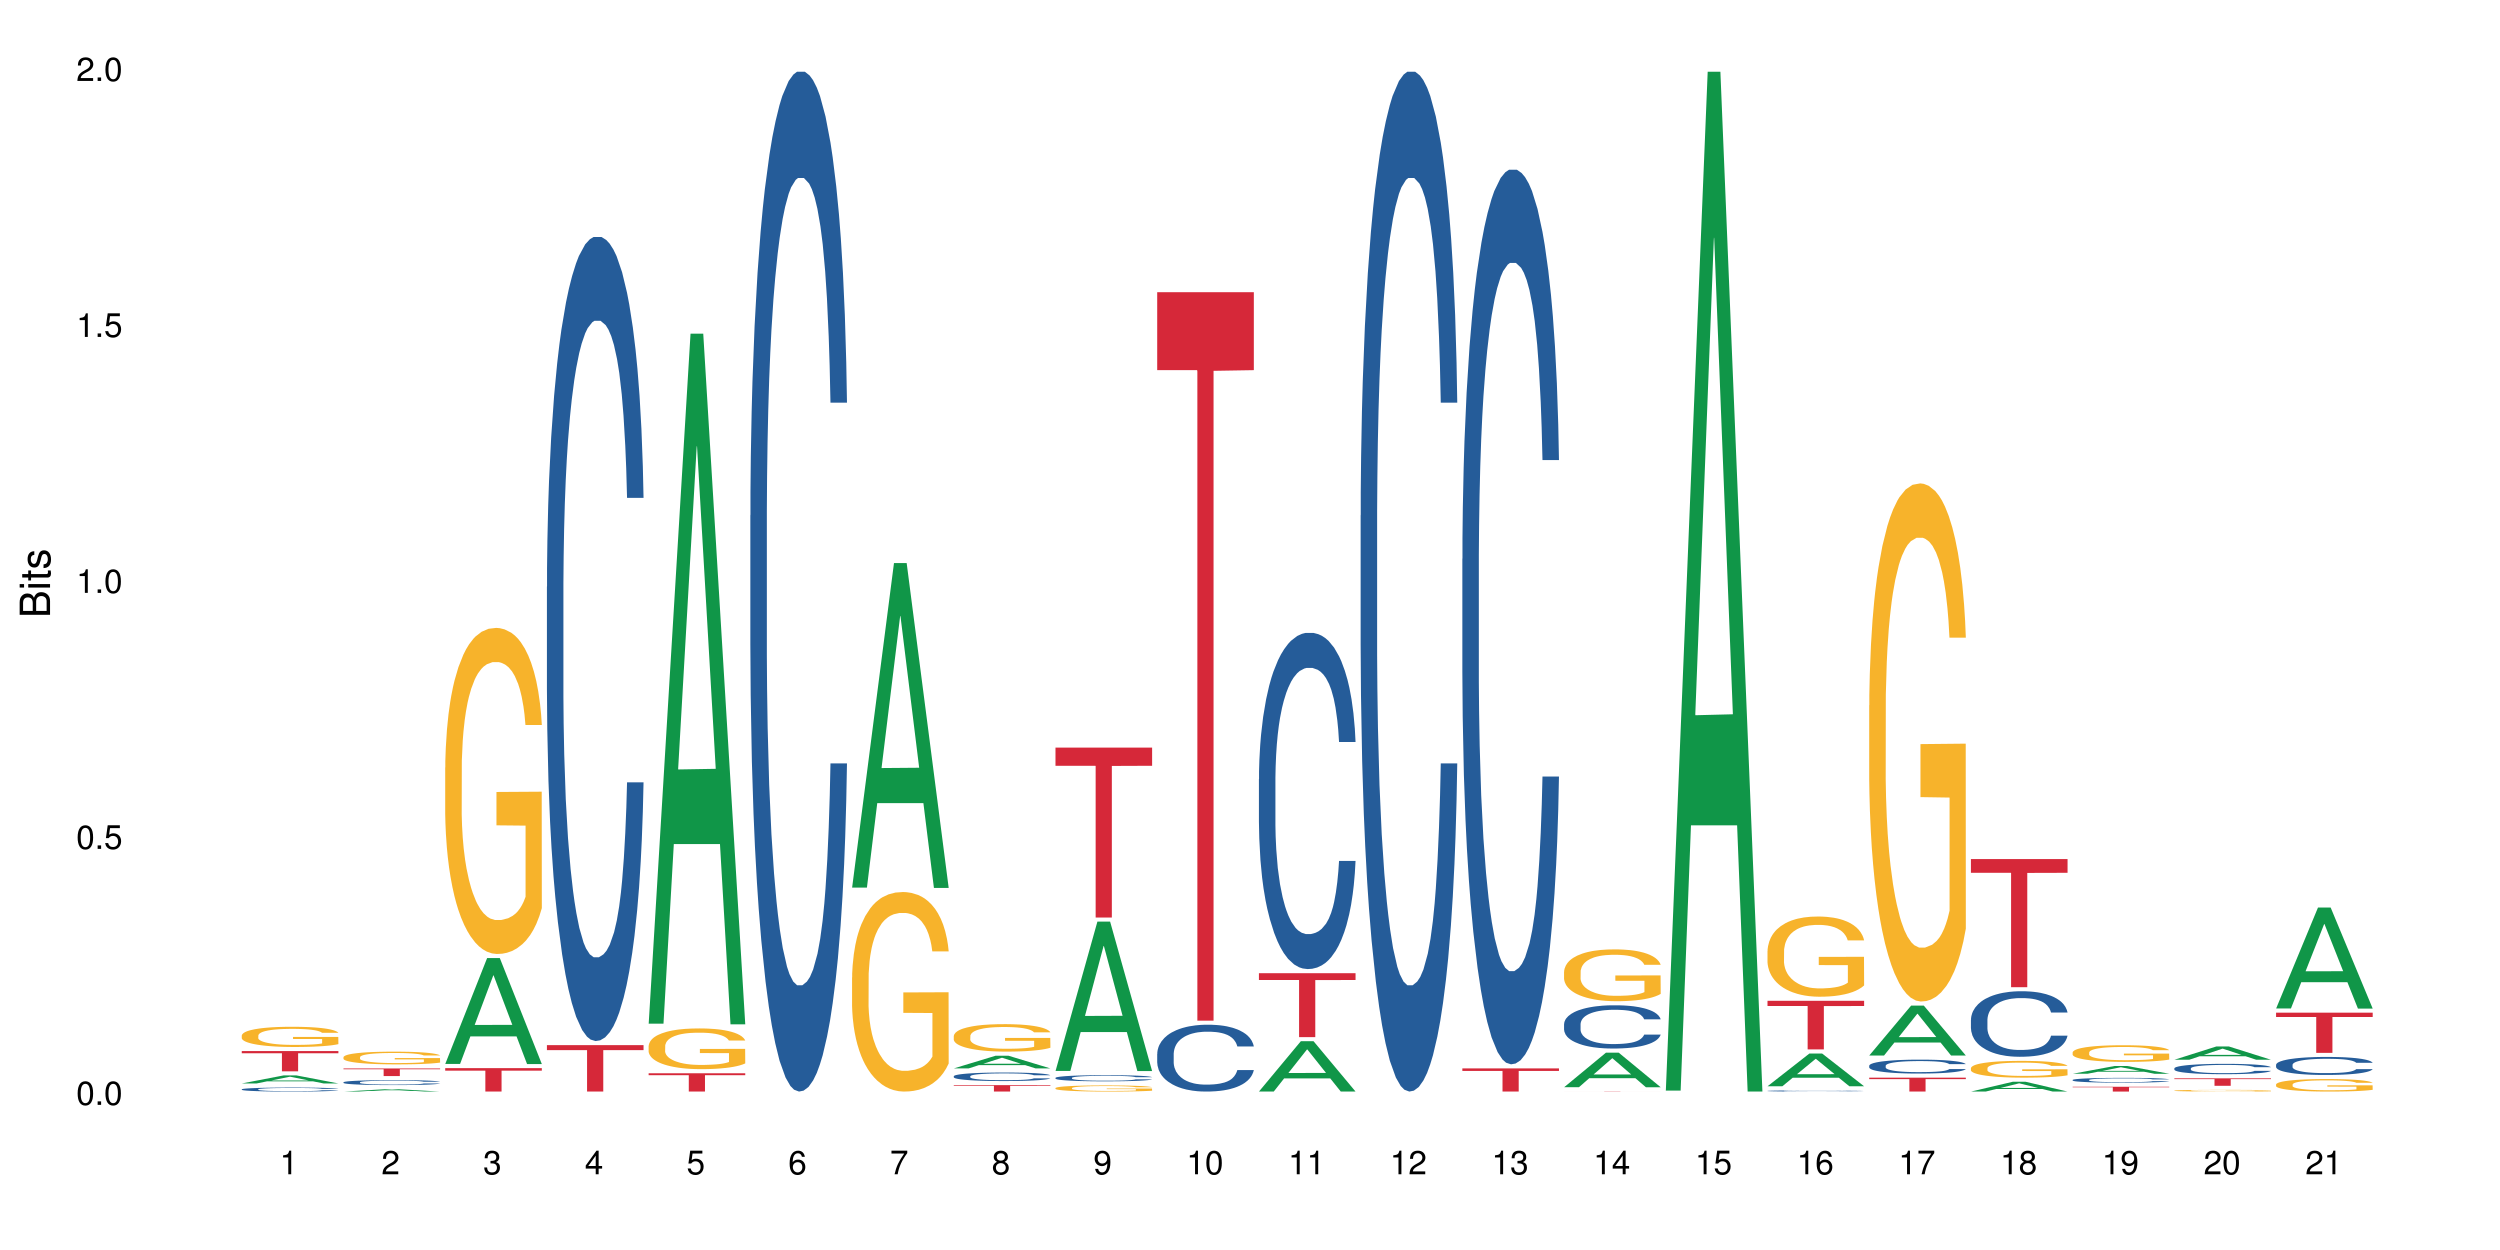 <?xml version="1.0" encoding="UTF-8"?>
<svg xmlns="http://www.w3.org/2000/svg" xmlns:xlink="http://www.w3.org/1999/xlink" width="720pt" height="360pt" viewBox="0 0 720 360" version="1.1">
<defs>
<g>
<symbol overflow="visible" id="glyph0-0">
<path style="stroke:none;" d=""/>
</symbol>
<symbol overflow="visible" id="glyph0-1">
<path style="stroke:none;" d="M 2.641 -6.797 C 2 -6.797 1.422 -6.531 1.078 -6.047 C 0.641 -5.453 0.406 -4.547 0.406 -3.297 C 0.406 -1 1.188 0.219 2.641 0.219 C 4.078 0.219 4.859 -1 4.859 -3.234 C 4.859 -4.562 4.656 -5.438 4.203 -6.047 C 3.844 -6.531 3.281 -6.797 2.641 -6.797 Z M 2.641 -6.047 C 3.547 -6.047 4 -5.125 4 -3.312 C 4 -1.375 3.562 -0.484 2.625 -0.484 C 1.734 -0.484 1.281 -1.422 1.281 -3.281 C 1.281 -5.141 1.734 -6.047 2.641 -6.047 Z M 2.641 -6.047 "/>
</symbol>
<symbol overflow="visible" id="glyph0-2">
<path style="stroke:none;" d="M 1.828 -1 L 0.828 -1 L 0.828 0 L 1.828 0 Z M 1.828 -1 "/>
</symbol>
<symbol overflow="visible" id="glyph0-3">
<path style="stroke:none;" d="M 4.562 -6.797 L 1.062 -6.797 L 0.547 -3.094 L 1.328 -3.094 C 1.719 -3.562 2.047 -3.734 2.578 -3.734 C 3.484 -3.734 4.062 -3.109 4.062 -2.094 C 4.062 -1.125 3.484 -0.531 2.578 -0.531 C 1.828 -0.531 1.375 -0.906 1.188 -1.672 L 0.328 -1.672 C 0.453 -1.109 0.547 -0.844 0.75 -0.594 C 1.125 -0.078 1.828 0.219 2.594 0.219 C 3.969 0.219 4.922 -0.781 4.922 -2.219 C 4.922 -3.562 4.031 -4.484 2.719 -4.484 C 2.25 -4.484 1.859 -4.359 1.469 -4.062 L 1.734 -5.969 L 4.562 -5.969 Z M 4.562 -6.797 "/>
</symbol>
<symbol overflow="visible" id="glyph0-4">
<path style="stroke:none;" d="M 2.484 -4.844 L 2.484 0 L 3.328 0 L 3.328 -6.797 L 2.766 -6.797 C 2.469 -5.75 2.281 -5.609 0.984 -5.453 L 0.984 -4.844 Z M 2.484 -4.844 "/>
</symbol>
<symbol overflow="visible" id="glyph0-5">
<path style="stroke:none;" d="M 4.859 -0.828 L 1.281 -0.828 C 1.359 -1.391 1.672 -1.75 2.5 -2.234 L 3.469 -2.75 C 4.406 -3.266 4.906 -3.969 4.906 -4.812 C 4.906 -5.375 4.672 -5.906 4.266 -6.266 C 3.859 -6.625 3.375 -6.797 2.719 -6.797 C 1.859 -6.797 1.219 -6.5 0.844 -5.922 C 0.609 -5.562 0.5 -5.125 0.484 -4.438 L 1.328 -4.438 C 1.359 -4.906 1.406 -5.188 1.531 -5.406 C 1.75 -5.812 2.188 -6.062 2.703 -6.062 C 3.469 -6.062 4.031 -5.516 4.031 -4.781 C 4.031 -4.25 3.719 -3.797 3.125 -3.438 L 2.234 -2.938 C 0.812 -2.141 0.406 -1.5 0.328 0 L 4.859 0 Z M 4.859 -0.828 "/>
</symbol>
<symbol overflow="visible" id="glyph0-6">
<path style="stroke:none;" d="M 2.125 -3.125 L 2.578 -3.125 C 3.516 -3.125 3.984 -2.703 3.984 -1.891 C 3.984 -1.031 3.469 -0.531 2.578 -0.531 C 1.656 -0.531 1.203 -0.984 1.156 -1.969 L 0.312 -1.969 C 0.344 -1.422 0.438 -1.078 0.609 -0.766 C 0.953 -0.109 1.625 0.219 2.547 0.219 C 3.953 0.219 4.859 -0.609 4.859 -1.906 C 4.859 -2.766 4.516 -3.25 3.703 -3.516 C 4.344 -3.766 4.656 -4.25 4.656 -4.938 C 4.656 -6.109 3.875 -6.797 2.578 -6.797 C 1.203 -6.797 0.484 -6.047 0.453 -4.609 L 1.297 -4.609 C 1.312 -5.016 1.344 -5.25 1.453 -5.453 C 1.641 -5.828 2.062 -6.062 2.594 -6.062 C 3.344 -6.062 3.797 -5.625 3.797 -4.906 C 3.797 -4.422 3.609 -4.141 3.25 -3.984 C 3.016 -3.891 2.719 -3.844 2.125 -3.844 Z M 2.125 -3.125 "/>
</symbol>
<symbol overflow="visible" id="glyph0-7">
<path style="stroke:none;" d="M 3.141 -1.625 L 3.141 0 L 3.984 0 L 3.984 -1.625 L 4.984 -1.625 L 4.984 -2.391 L 3.984 -2.391 L 3.984 -6.797 L 3.359 -6.797 L 0.266 -2.516 L 0.266 -1.625 Z M 3.141 -2.391 L 1 -2.391 L 3.141 -5.359 Z M 3.141 -2.391 "/>
</symbol>
<symbol overflow="visible" id="glyph0-8">
<path style="stroke:none;" d="M 4.781 -5.031 C 4.609 -6.141 3.891 -6.797 2.844 -6.797 C 2.094 -6.797 1.422 -6.438 1.031 -5.828 C 0.609 -5.172 0.406 -4.344 0.406 -3.094 C 0.406 -1.953 0.578 -1.234 0.984 -0.625 C 1.359 -0.078 1.953 0.219 2.703 0.219 C 3.984 0.219 4.922 -0.734 4.922 -2.078 C 4.922 -3.344 4.062 -4.234 2.844 -4.234 C 2.172 -4.234 1.641 -3.969 1.281 -3.469 C 1.281 -5.125 1.828 -6.047 2.797 -6.047 C 3.391 -6.047 3.797 -5.672 3.938 -5.031 Z M 2.734 -3.484 C 3.547 -3.484 4.062 -2.922 4.062 -2 C 4.062 -1.156 3.484 -0.531 2.703 -0.531 C 1.922 -0.531 1.328 -1.188 1.328 -2.047 C 1.328 -2.891 1.906 -3.484 2.734 -3.484 Z M 2.734 -3.484 "/>
</symbol>
<symbol overflow="visible" id="glyph0-9">
<path style="stroke:none;" d="M 4.984 -6.797 L 0.438 -6.797 L 0.438 -5.969 L 4.109 -5.969 C 2.5 -3.656 1.828 -2.234 1.328 0 L 2.219 0 C 2.594 -2.172 3.453 -4.047 4.984 -6.094 Z M 4.984 -6.797 "/>
</symbol>
<symbol overflow="visible" id="glyph0-10">
<path style="stroke:none;" d="M 3.75 -3.578 C 4.453 -4 4.688 -4.344 4.688 -4.984 C 4.688 -6.047 3.844 -6.797 2.641 -6.797 C 1.438 -6.797 0.594 -6.047 0.594 -4.984 C 0.594 -4.359 0.828 -4.016 1.516 -3.578 C 0.734 -3.203 0.359 -2.641 0.359 -1.891 C 0.359 -0.641 1.297 0.219 2.641 0.219 C 3.984 0.219 4.922 -0.641 4.922 -1.875 C 4.922 -2.641 4.531 -3.203 3.75 -3.578 Z M 2.641 -6.047 C 3.359 -6.047 3.812 -5.625 3.812 -4.969 C 3.812 -4.344 3.344 -3.922 2.641 -3.922 C 1.922 -3.922 1.453 -4.344 1.453 -4.984 C 1.453 -5.625 1.922 -6.047 2.641 -6.047 Z M 2.641 -3.203 C 3.484 -3.203 4.062 -2.672 4.062 -1.875 C 4.062 -1.062 3.484 -0.531 2.625 -0.531 C 1.797 -0.531 1.219 -1.078 1.219 -1.875 C 1.219 -2.672 1.797 -3.203 2.641 -3.203 Z M 2.641 -3.203 "/>
</symbol>
<symbol overflow="visible" id="glyph0-11">
<path style="stroke:none;" d="M 0.516 -1.547 C 0.672 -0.438 1.406 0.219 2.438 0.219 C 3.188 0.219 3.859 -0.141 4.266 -0.75 C 4.688 -1.406 4.891 -2.25 4.891 -3.484 C 4.891 -4.625 4.703 -5.359 4.312 -5.953 C 3.938 -6.5 3.344 -6.797 2.594 -6.797 C 1.297 -6.797 0.359 -5.844 0.359 -4.516 C 0.359 -3.25 1.234 -2.344 2.453 -2.344 C 3.094 -2.344 3.562 -2.578 4.016 -3.109 C 4 -1.453 3.469 -0.531 2.5 -0.531 C 1.906 -0.531 1.484 -0.906 1.359 -1.547 Z M 2.578 -6.062 C 3.375 -6.062 3.969 -5.406 3.969 -4.531 C 3.969 -3.688 3.375 -3.094 2.547 -3.094 C 1.734 -3.094 1.234 -3.672 1.234 -4.578 C 1.234 -5.438 1.797 -6.062 2.578 -6.062 Z M 2.578 -6.062 "/>
</symbol>
<symbol overflow="visible" id="glyph1-0">
<path style="stroke:none;" d=""/>
</symbol>
<symbol overflow="visible" id="glyph1-1">
<path style="stroke:none;" d="M 0 -0.953 L 0 -4.891 C 0 -5.719 -0.234 -6.344 -0.734 -6.797 C -1.188 -7.234 -1.812 -7.469 -2.5 -7.469 C -3.547 -7.469 -4.188 -7 -4.625 -5.875 C -4.984 -6.672 -5.641 -7.094 -6.531 -7.094 C -7.156 -7.094 -7.734 -6.859 -8.141 -6.391 C -8.562 -5.938 -8.75 -5.344 -8.75 -4.5 L -8.75 -0.953 Z M -4.984 -2.062 L -7.766 -2.062 L -7.766 -4.219 C -7.766 -4.844 -7.688 -5.203 -7.453 -5.5 C -7.219 -5.812 -6.859 -5.969 -6.375 -5.969 C -5.906 -5.969 -5.531 -5.812 -5.297 -5.5 C -5.062 -5.203 -4.984 -4.844 -4.984 -4.219 Z M -0.984 -2.062 L -4 -2.062 L -4 -4.781 C -4 -5.328 -3.859 -5.688 -3.578 -5.953 C -3.297 -6.219 -2.922 -6.359 -2.484 -6.359 C -2.062 -6.359 -1.688 -6.219 -1.406 -5.953 C -1.109 -5.688 -0.984 -5.328 -0.984 -4.781 Z M -0.984 -2.062 "/>
</symbol>
<symbol overflow="visible" id="glyph1-2">
<path style="stroke:none;" d="M -6.281 -1.797 L -6.281 -0.797 L 0 -0.797 L 0 -1.797 Z M -8.75 -1.797 L -8.75 -0.797 L -7.484 -0.797 L -7.484 -1.797 Z M -8.75 -1.797 "/>
</symbol>
<symbol overflow="visible" id="glyph1-3">
<path style="stroke:none;" d="M -6.281 -3.047 L -6.281 -2.016 L -8.016 -2.016 L -8.016 -1.016 L -6.281 -1.016 L -6.281 -0.172 L -5.469 -0.172 L -5.469 -1.016 L -0.719 -1.016 C -0.078 -1.016 0.281 -1.453 0.281 -2.234 C 0.281 -2.469 0.25 -2.719 0.188 -3.047 L -0.641 -3.047 C -0.609 -2.922 -0.594 -2.766 -0.594 -2.562 C -0.594 -2.141 -0.719 -2.016 -1.156 -2.016 L -5.469 -2.016 L -5.469 -3.047 Z M -6.281 -3.047 "/>
</symbol>
<symbol overflow="visible" id="glyph1-4">
<path style="stroke:none;" d="M -4.531 -5.25 C -5.766 -5.25 -6.469 -4.422 -6.469 -2.969 C -6.469 -1.516 -5.719 -0.562 -4.547 -0.562 C -3.562 -0.562 -3.094 -1.062 -2.734 -2.562 L -2.516 -3.484 C -2.344 -4.188 -2.094 -4.469 -1.625 -4.469 C -1.047 -4.469 -0.641 -3.875 -0.641 -3 C -0.641 -2.453 -0.797 -2 -1.062 -1.75 C -1.25 -1.594 -1.422 -1.531 -1.875 -1.469 L -1.875 -0.406 C -0.422 -0.453 0.281 -1.266 0.281 -2.922 C 0.281 -4.5 -0.5 -5.516 -1.719 -5.516 C -2.656 -5.516 -3.172 -4.984 -3.469 -3.734 L -3.703 -2.766 C -3.891 -1.953 -4.156 -1.609 -4.594 -1.609 C -5.172 -1.609 -5.547 -2.125 -5.547 -2.938 C -5.547 -3.75 -5.203 -4.172 -4.531 -4.203 Z M -4.531 -5.25 "/>
</symbol>
</g>
</defs>
<g id="surface80085">
<rect x="0" y="0" width="720" height="360" style="fill:rgb(100%,100%,100%);fill-opacity:1;stroke:none;"/>
<path style=" stroke:none;fill-rule:nonzero;fill:rgb(6.275%,58.824%,28.235%);fill-opacity:1;" d="M 69.629 312.035 L 69.66 312.031 L 81.699 309.715 L 85.359 309.715 L 97.457 312.035 L 93.207 312.035 L 90.176 311.43 L 76.883 311.43 L 73.91 312.035 L 69.629 312.035 L 78.164 311.18 L 88.957 311.176 L 83.574 310.094 L 83.516 310.094 L 83.453 310.098 L 78.133 311.176 L 78.164 311.18 Z M 69.629 312.035 "/>
<path style=" stroke:none;fill-rule:nonzero;fill:rgb(14.51%,36.078%,60%);fill-opacity:1;" d="M 69.629 313.719 L 69.664 313.719 L 69.664 313.691 L 69.766 313.652 L 70.004 313.602 L 70.238 313.566 L 70.852 313.504 L 71.699 313.445 L 72.582 313.398 L 73.227 313.371 L 73.805 313.348 L 75.129 313.309 L 75.977 313.289 L 76.891 313.273 L 78.012 313.254 L 78.828 313.242 L 80.66 313.227 L 82.016 313.219 L 83.07 313.215 L 85.344 313.215 L 86.699 313.219 L 87.684 313.227 L 88.77 313.234 L 89.688 313.242 L 91.281 313.266 L 92.707 313.297 L 93.352 313.312 L 94.371 313.348 L 95.152 313.379 L 95.695 313.406 L 96.305 313.445 L 96.848 313.492 L 97.254 313.547 L 97.457 313.59 L 92.707 313.59 L 92.469 313.547 L 92.199 313.516 L 91.688 313.473 L 91.18 313.441 L 90.469 313.41 L 89.824 313.391 L 88.941 313.371 L 88.16 313.359 L 87.344 313.348 L 86.562 313.344 L 85.07 313.336 L 83.34 313.336 L 82.695 313.34 L 81.371 313.348 L 80.66 313.355 L 79.641 313.367 L 78.93 313.383 L 78.078 313.402 L 77.504 313.422 L 76.789 313.449 L 76.281 313.473 L 75.703 313.508 L 75.363 313.535 L 75.059 313.562 L 74.789 313.598 L 74.586 313.637 L 74.449 313.676 L 74.379 313.715 L 74.379 313.875 L 74.449 313.914 L 74.617 313.961 L 75.059 314.023 L 75.703 314.078 L 76.449 314.125 L 77.164 314.156 L 77.57 314.172 L 78.113 314.188 L 78.961 314.207 L 80.184 314.23 L 80.898 314.238 L 81.984 314.246 L 83.102 314.25 L 84.598 314.25 L 85.918 314.246 L 86.801 314.242 L 87.719 314.23 L 88.973 314.215 L 89.754 314.199 L 90.434 314.176 L 90.941 314.156 L 91.281 314.141 L 91.789 314.109 L 92.199 314.07 L 92.504 314.035 L 92.707 314 L 97.457 314 L 97.254 314.043 L 96.949 314.082 L 96.645 314.113 L 96.168 314.148 L 95.625 314.184 L 94.844 314.219 L 94.199 314.242 L 93.352 314.27 L 92.57 314.289 L 91.723 314.309 L 90.469 314.328 L 89.652 314.34 L 88.77 314.348 L 87.719 314.359 L 86.395 314.367 L 84.969 314.371 L 83.645 314.371 L 82.219 314.367 L 81.168 314.363 L 79.777 314.355 L 78.047 314.336 L 76.789 314.316 L 75.805 314.297 L 74.957 314.273 L 74.008 314.246 L 72.785 314.199 L 72.039 314.164 L 71.531 314.133 L 70.953 314.094 L 70.547 314.055 L 70.07 313.996 L 69.73 313.922 L 69.629 313.863 Z M 69.629 313.719 "/>
<path style=" stroke:none;fill-rule:nonzero;fill:rgb(96.863%,70.196%,16.863%);fill-opacity:1;" d="M 69.629 298.203 L 69.664 298.199 L 69.664 298.094 L 69.801 297.852 L 70.137 297.523 L 70.578 297.25 L 71.055 297.039 L 71.359 296.926 L 71.871 296.77 L 72.309 296.652 L 73.43 296.41 L 74.855 296.188 L 75.637 296.094 L 76.52 296.004 L 77.773 295.902 L 78.352 295.863 L 80.117 295.777 L 82.117 295.727 L 84.324 295.711 L 85.344 295.715 L 86.734 295.738 L 88.633 295.793 L 89.719 295.848 L 90.57 295.902 L 91.453 295.969 L 92.539 296.078 L 93.555 296.203 L 94.371 296.332 L 95.184 296.492 L 95.863 296.66 L 96.441 296.848 L 96.949 297.07 L 97.254 297.258 L 97.457 297.441 L 92.742 297.441 L 92.469 297.258 L 92.164 297.113 L 91.656 296.938 L 91.145 296.809 L 90.637 296.711 L 89.688 296.57 L 88.871 296.484 L 87.855 296.41 L 86.871 296.363 L 85.75 296.332 L 85.07 296.32 L 83.273 296.32 L 81.645 296.359 L 80.691 296.402 L 80.016 296.445 L 79.062 296.523 L 78.488 296.586 L 78.148 296.629 L 77.129 296.793 L 76.449 296.945 L 76.078 297.043 L 75.602 297.203 L 75.262 297.348 L 74.891 297.559 L 74.688 297.719 L 74.414 298.082 L 74.379 299.039 L 74.484 299.242 L 74.688 299.457 L 74.957 299.648 L 75.363 299.852 L 75.773 300.008 L 76.484 300.215 L 77.098 300.352 L 77.57 300.441 L 78.488 300.586 L 78.859 300.633 L 79.742 300.73 L 80.66 300.805 L 81.777 300.867 L 82.629 300.898 L 83.984 300.926 L 85.715 300.926 L 87.754 300.895 L 89.043 300.852 L 89.926 300.809 L 90.5 300.773 L 91.215 300.715 L 91.723 300.66 L 92.199 300.602 L 92.773 300.512 L 92.773 299.242 L 84.391 299.234 L 84.391 298.641 L 97.426 298.633 L 97.457 300.715 L 96.746 300.855 L 95.863 300.996 L 95.016 301.102 L 94.133 301.191 L 92.875 301.293 L 91.859 301.355 L 90.297 301.434 L 88.871 301.48 L 87.379 301.512 L 86.055 301.527 L 84.496 301.531 L 83.102 301.523 L 81.609 301.488 L 80.422 301.449 L 79.336 301.395 L 78.25 301.324 L 76.891 301.215 L 76.008 301.125 L 75.094 301.012 L 74.176 300.879 L 73.363 300.734 L 72.82 300.625 L 72.277 300.496 L 71.699 300.336 L 71.156 300.156 L 70.75 299.992 L 70.375 299.805 L 70.105 299.629 L 69.832 299.391 L 69.695 299.199 L 69.629 299.035 Z M 69.629 298.203 "/>
<path style=" stroke:none;fill-rule:nonzero;fill:rgb(83.922%,15.686%,22.353%);fill-opacity:1;" d="M 69.629 302.711 L 97.457 302.711 L 97.457 303.336 L 85.859 303.34 L 85.859 308.535 L 81.195 308.535 L 81.195 303.348 L 81.125 303.336 L 69.629 303.336 Z M 69.629 302.711 "/>
<path style=" stroke:none;fill-rule:nonzero;fill:rgb(6.275%,58.824%,28.235%);fill-opacity:1;" d="M 98.922 314.371 L 98.953 314.371 L 110.996 313.688 L 114.652 313.688 L 126.754 314.371 L 122.5 314.371 L 119.469 314.191 L 106.18 314.191 L 103.203 314.371 L 98.922 314.371 L 107.457 314.117 L 118.25 314.117 L 112.867 313.797 L 112.809 313.797 L 112.75 313.801 L 107.426 314.117 L 107.457 314.117 Z M 98.922 314.371 "/>
<path style=" stroke:none;fill-rule:nonzero;fill:rgb(14.51%,36.078%,60%);fill-opacity:1;" d="M 98.922 311.699 L 98.957 311.699 L 98.957 311.668 L 99.059 311.617 L 99.297 311.555 L 99.535 311.512 L 100.145 311.434 L 100.992 311.359 L 101.875 311.301 L 102.52 311.27 L 103.098 311.242 L 104.422 311.195 L 105.27 311.168 L 106.188 311.148 L 107.305 311.125 L 108.121 311.109 L 109.953 311.09 L 111.312 311.082 L 112.363 311.078 L 114.637 311.078 L 115.992 311.082 L 116.977 311.09 L 118.062 311.098 L 118.98 311.109 L 120.574 311.141 L 122 311.176 L 122.645 311.199 L 123.664 311.238 L 124.445 311.277 L 124.988 311.312 L 125.598 311.359 L 126.141 311.418 L 126.551 311.484 L 126.754 311.543 L 122 311.543 L 121.762 311.488 L 121.492 311.449 L 120.984 311.395 L 120.473 311.355 L 119.762 311.32 L 119.117 311.293 L 118.234 311.27 L 117.453 311.254 L 116.641 311.242 L 115.859 311.234 L 114.363 311.227 L 112.633 311.227 L 111.988 311.23 L 110.664 311.238 L 109.953 311.25 L 108.934 311.266 L 108.223 311.285 L 107.375 311.309 L 106.797 311.332 L 106.086 311.367 L 105.574 311.395 L 105 311.438 L 104.66 311.473 L 104.352 311.508 L 104.082 311.551 L 103.879 311.598 L 103.742 311.645 L 103.676 311.691 L 103.676 311.895 L 103.742 311.941 L 103.914 311.996 L 104.352 312.078 L 105 312.145 L 105.746 312.199 L 106.457 312.242 L 106.863 312.258 L 107.406 312.281 L 108.258 312.305 L 109.477 312.332 L 110.191 312.344 L 111.277 312.352 L 112.398 312.359 L 113.891 312.359 L 115.215 312.352 L 116.098 312.348 L 117.012 312.336 L 118.27 312.312 L 119.047 312.293 L 119.727 312.27 L 120.238 312.242 L 120.574 312.223 L 121.086 312.18 L 121.492 312.137 L 121.797 312.09 L 122 312.047 L 126.754 312.047 L 126.551 312.098 L 126.242 312.148 L 125.938 312.188 L 125.461 312.234 L 124.918 312.273 L 124.141 312.32 L 123.496 312.352 L 122.645 312.383 L 121.867 312.406 L 121.016 312.43 L 119.762 312.457 L 118.945 312.469 L 118.062 312.48 L 117.012 312.492 L 115.688 312.5 L 114.262 312.504 L 112.941 312.508 L 111.516 312.504 L 110.461 312.5 L 109.07 312.488 L 107.34 312.465 L 106.086 312.438 L 105.102 312.414 L 104.25 312.387 L 103.301 312.352 L 102.078 312.297 L 101.332 312.25 L 100.824 312.215 L 100.246 312.164 L 99.84 312.117 L 99.363 312.043 L 99.023 311.953 L 98.922 311.879 Z M 98.922 311.699 "/>
<path style=" stroke:none;fill-rule:nonzero;fill:rgb(96.863%,70.196%,16.863%);fill-opacity:1;" d="M 98.922 304.445 L 98.957 304.445 L 98.957 304.375 L 99.094 304.227 L 99.434 304.02 L 99.875 303.848 L 100.348 303.715 L 100.652 303.645 L 101.164 303.543 L 101.605 303.469 L 102.723 303.32 L 104.148 303.18 L 104.93 303.117 L 105.812 303.062 L 107.07 302.996 L 107.645 302.973 L 109.41 302.922 L 111.414 302.887 L 113.617 302.875 L 114.637 302.879 L 116.027 302.895 L 117.93 302.93 L 119.016 302.965 L 119.863 302.996 L 120.746 303.039 L 121.832 303.109 L 122.852 303.188 L 123.664 303.27 L 124.48 303.367 L 125.156 303.477 L 125.734 303.594 L 126.242 303.734 L 126.551 303.852 L 126.754 303.969 L 122.035 303.969 L 121.762 303.852 L 121.457 303.762 L 120.949 303.648 L 120.441 303.57 L 119.93 303.508 L 118.98 303.418 L 118.168 303.367 L 117.148 303.32 L 116.164 303.289 L 115.043 303.27 L 114.363 303.262 L 112.566 303.262 L 110.938 303.285 L 109.988 303.312 L 109.309 303.34 L 108.359 303.391 L 107.781 303.43 L 107.441 303.457 L 106.422 303.559 L 105.746 303.652 L 105.371 303.719 L 104.895 303.816 L 104.559 303.906 L 104.184 304.043 L 103.98 304.141 L 103.707 304.371 L 103.676 304.973 L 103.777 305.102 L 103.98 305.238 L 104.25 305.359 L 104.66 305.484 L 105.066 305.582 L 105.777 305.711 L 106.391 305.801 L 106.863 305.855 L 107.781 305.945 L 108.156 305.977 L 109.035 306.039 L 109.953 306.086 L 111.074 306.125 L 111.922 306.145 L 113.277 306.16 L 115.012 306.16 L 117.047 306.141 L 118.336 306.113 L 119.219 306.086 L 119.797 306.062 L 120.508 306.027 L 121.016 305.992 L 121.492 305.957 L 122.07 305.898 L 122.07 305.102 L 113.688 305.098 L 113.688 304.723 L 126.719 304.719 L 126.754 306.027 L 126.039 306.117 L 125.156 306.203 L 124.309 306.273 L 123.426 306.328 L 122.172 306.391 L 121.152 306.434 L 119.59 306.48 L 118.168 306.508 L 116.672 306.531 L 115.348 306.539 L 113.789 306.543 L 112.398 306.535 L 110.902 306.516 L 109.715 306.488 L 108.629 306.457 L 107.543 306.414 L 106.188 306.344 L 105.305 306.285 L 104.387 306.215 L 103.473 306.133 L 102.656 306.039 L 102.113 305.969 L 101.57 305.891 L 100.992 305.789 L 100.449 305.676 L 100.043 305.57 L 99.668 305.453 L 99.398 305.344 L 99.125 305.195 L 98.992 305.074 L 98.922 304.969 Z M 98.922 304.445 "/>
<path style=" stroke:none;fill-rule:nonzero;fill:rgb(83.922%,15.686%,22.353%);fill-opacity:1;" d="M 98.922 307.723 L 126.754 307.723 L 126.754 307.957 L 115.152 307.957 L 115.152 309.898 L 110.488 309.898 L 110.488 307.961 L 110.422 307.957 L 98.922 307.957 Z M 98.922 307.723 "/>
<path style=" stroke:none;fill-rule:nonzero;fill:rgb(6.275%,58.824%,28.235%);fill-opacity:1;" d="M 128.219 306.418 L 128.246 306.391 L 140.289 275.926 L 143.945 275.926 L 156.047 306.445 L 151.793 306.445 L 148.762 298.48 L 135.473 298.48 L 132.5 306.418 L 128.219 306.418 L 136.75 295.184 L 147.543 295.156 L 142.16 280.914 L 142.102 280.887 L 142.043 280.973 L 136.719 295.156 L 136.75 295.184 Z M 128.219 306.418 "/>
<path style=" stroke:none;fill-rule:nonzero;fill:rgb(96.863%,70.196%,16.863%);fill-opacity:1;" d="M 128.219 221.059 L 128.25 220.973 L 128.25 219.258 L 128.387 215.398 L 128.727 210.078 L 129.168 205.707 L 129.645 202.273 L 129.949 200.473 L 130.457 197.902 L 130.898 196.012 L 132.02 192.152 L 133.445 188.551 L 134.223 187.008 L 135.105 185.551 L 136.363 183.922 L 136.938 183.32 L 138.703 181.949 L 140.707 181.09 L 142.914 180.832 L 143.93 180.918 L 145.32 181.262 L 147.223 182.207 L 148.309 183.062 L 149.156 183.922 L 150.039 185.035 L 151.125 186.75 L 152.145 188.809 L 152.957 190.867 L 153.773 193.441 L 154.453 196.184 L 155.027 199.188 L 155.539 202.789 L 155.844 205.793 L 156.047 208.793 L 151.328 208.793 L 151.059 205.793 L 150.754 203.477 L 150.242 200.645 L 149.734 198.586 L 149.227 196.957 L 148.273 194.727 L 147.461 193.355 L 146.441 192.152 L 145.457 191.383 L 144.336 190.867 L 143.66 190.695 L 141.859 190.695 L 140.23 191.297 L 139.281 191.984 L 138.602 192.668 L 137.652 193.957 L 137.074 194.984 L 136.734 195.672 L 135.719 198.328 L 135.039 200.73 L 134.664 202.359 L 134.191 204.934 L 133.852 207.25 L 133.477 210.68 L 133.273 213.254 L 133.004 219.086 L 132.969 234.523 L 133.07 237.781 L 133.273 241.297 L 133.547 244.387 L 133.953 247.645 L 134.359 250.133 L 135.074 253.477 L 135.684 255.707 L 136.16 257.164 L 137.074 259.48 L 137.449 260.254 L 138.332 261.797 L 139.246 262.996 L 140.367 264.027 L 141.215 264.543 L 142.574 264.969 L 144.305 264.969 L 146.34 264.457 L 147.629 263.77 L 148.512 263.082 L 149.09 262.484 L 149.801 261.539 L 150.312 260.684 L 150.785 259.738 L 151.363 258.281 L 151.363 237.781 L 142.98 237.695 L 142.98 228.09 L 156.012 228.004 L 156.047 261.539 L 155.332 263.855 L 154.453 266.086 L 153.602 267.801 L 152.719 269.258 L 151.465 270.887 L 150.445 271.918 L 148.887 273.117 L 147.461 273.891 L 145.969 274.406 L 144.645 274.664 L 143.082 274.746 L 141.691 274.578 L 140.199 274.062 L 139.008 273.375 L 137.922 272.52 L 136.836 271.402 L 135.48 269.602 L 134.598 268.145 L 133.68 266.344 L 132.766 264.199 L 131.949 261.883 L 131.406 260.082 L 130.863 258.023 L 130.289 255.449 L 129.746 252.535 L 129.336 249.875 L 128.965 246.875 L 128.691 244.043 L 128.422 240.184 L 128.285 237.098 L 128.219 234.438 Z M 128.219 221.059 "/>
<path style=" stroke:none;fill-rule:nonzero;fill:rgb(83.922%,15.686%,22.353%);fill-opacity:1;" d="M 128.219 307.625 L 156.047 307.625 L 156.047 308.348 L 144.449 308.355 L 144.449 314.371 L 139.781 314.371 L 139.781 308.359 L 139.715 308.348 L 128.219 308.348 Z M 128.219 307.625 "/>
<path style=" stroke:none;fill-rule:nonzero;fill:rgb(14.51%,36.078%,60%);fill-opacity:1;" d="M 157.512 169.008 L 157.547 168.797 L 157.547 163.715 L 157.648 155.672 L 157.883 145.512 L 158.121 138.527 L 158.734 126.039 L 159.582 113.973 L 160.465 104.66 L 161.109 99.156 L 161.684 94.922 L 163.008 87.09 L 163.859 83.07 L 164.773 79.469 L 165.895 75.871 L 166.707 73.754 L 168.539 70.367 L 169.898 68.887 L 170.949 68.25 L 173.223 68.25 L 174.582 69.098 L 175.566 70.156 L 176.652 71.852 L 177.57 73.754 L 179.164 78.41 L 180.59 84.34 L 181.234 87.727 L 182.254 94.289 L 183.031 100.637 L 183.574 106.141 L 184.188 113.973 L 184.73 123.5 L 185.137 134.293 L 185.34 143.395 L 180.59 143.395 L 180.352 134.93 L 180.078 128.367 L 179.57 119.688 L 179.062 113.551 L 178.348 107.41 L 177.703 103.391 L 176.82 99.367 L 176.043 96.828 L 175.227 94.922 L 174.445 93.652 L 172.953 92.383 L 171.223 92.383 L 170.578 92.805 L 169.254 94.5 L 168.539 95.98 L 167.523 98.945 L 166.809 101.695 L 165.961 105.93 L 165.383 109.527 L 164.672 115.031 L 164.164 119.898 L 163.586 126.887 L 163.246 132.176 L 162.941 138.105 L 162.668 145.09 L 162.465 152.496 L 162.332 160.328 L 162.262 167.949 L 162.262 200.762 L 162.332 208.379 L 162.5 217.27 L 162.941 230.184 L 163.586 241.402 L 164.332 250.293 L 165.047 256.641 L 165.453 259.605 L 165.996 262.992 L 166.844 267.227 L 168.066 271.461 L 168.777 273.152 L 169.863 274.848 L 170.984 275.691 L 172.477 275.691 L 173.801 274.848 L 174.684 273.789 L 175.602 272.094 L 176.855 268.496 L 177.637 265.109 L 178.316 261.086 L 178.824 257.066 L 179.164 253.68 L 179.672 247.117 L 180.078 239.918 L 180.387 232.512 L 180.59 225.312 L 185.34 225.312 L 185.137 233.781 L 184.832 242.035 L 184.527 248.176 L 184.051 255.582 L 183.508 262.145 L 182.727 269.555 L 182.082 274.422 L 181.234 279.715 L 180.453 283.738 L 179.605 287.336 L 178.348 291.566 L 177.535 293.684 L 176.652 295.59 L 175.602 297.285 L 174.277 298.766 L 172.852 299.613 L 171.527 299.824 L 170.102 299.398 L 169.051 298.555 L 167.66 296.648 L 165.93 292.84 L 164.672 288.816 L 163.688 284.793 L 162.84 280.562 L 161.891 274.848 L 160.668 265.531 L 159.922 258.336 L 159.41 252.41 L 158.836 244.152 L 158.426 236.746 L 157.953 224.891 L 157.613 209.863 L 157.512 198.219 Z M 157.512 169.008 "/>
<path style=" stroke:none;fill-rule:nonzero;fill:rgb(83.922%,15.686%,22.353%);fill-opacity:1;" d="M 157.512 301.004 L 185.34 301.004 L 185.34 302.434 L 173.742 302.445 L 173.742 314.371 L 169.074 314.371 L 169.074 302.461 L 169.008 302.434 L 157.512 302.434 Z M 157.512 301.004 "/>
<path style=" stroke:none;fill-rule:nonzero;fill:rgb(6.275%,58.824%,28.235%);fill-opacity:1;" d="M 186.805 294.82 L 186.836 294.633 L 198.875 96.094 L 202.535 96.094 L 214.633 295.008 L 210.383 295.008 L 207.352 243.082 L 194.059 243.082 L 191.086 294.82 L 186.805 294.82 L 195.34 221.605 L 206.133 221.418 L 200.75 128.59 L 200.691 128.402 L 200.629 128.965 L 195.309 221.418 L 195.34 221.605 Z M 186.805 294.82 "/>
<path style=" stroke:none;fill-rule:nonzero;fill:rgb(96.863%,70.196%,16.863%);fill-opacity:1;" d="M 186.805 301.211 L 186.84 301.199 L 186.84 300.984 L 186.977 300.504 L 187.312 299.84 L 187.754 299.293 L 188.23 298.863 L 188.535 298.641 L 189.047 298.316 L 189.484 298.082 L 190.605 297.602 L 192.031 297.148 L 192.812 296.957 L 193.695 296.777 L 194.949 296.57 L 195.527 296.496 L 197.293 296.324 L 199.293 296.219 L 201.5 296.188 L 202.52 296.195 L 203.91 296.238 L 205.809 296.359 L 206.895 296.465 L 207.746 296.57 L 208.629 296.711 L 209.715 296.926 L 210.73 297.184 L 211.547 297.441 L 212.359 297.762 L 213.039 298.105 L 213.617 298.48 L 214.125 298.93 L 214.43 299.305 L 214.633 299.68 L 209.918 299.68 L 209.645 299.305 L 209.34 299.016 L 208.832 298.66 L 208.32 298.402 L 207.812 298.199 L 206.863 297.922 L 206.047 297.75 L 205.031 297.602 L 204.047 297.504 L 202.926 297.441 L 202.246 297.418 L 200.449 297.418 L 198.82 297.492 L 197.867 297.578 L 197.191 297.664 L 196.238 297.824 L 195.664 297.953 L 195.324 298.039 L 194.305 298.371 L 193.625 298.672 L 193.254 298.875 L 192.777 299.195 L 192.438 299.484 L 192.066 299.914 L 191.863 300.234 L 191.59 300.965 L 191.555 302.891 L 191.656 303.301 L 191.863 303.738 L 192.133 304.125 L 192.539 304.531 L 192.949 304.84 L 193.66 305.258 L 194.27 305.539 L 194.746 305.719 L 195.664 306.008 L 196.035 306.105 L 196.918 306.297 L 197.836 306.449 L 198.953 306.578 L 199.805 306.641 L 201.16 306.695 L 202.891 306.695 L 204.93 306.629 L 206.219 306.543 L 207.102 306.461 L 207.676 306.383 L 208.391 306.266 L 208.898 306.16 L 209.375 306.043 L 209.949 305.859 L 209.949 303.301 L 201.566 303.289 L 201.566 302.09 L 214.602 302.078 L 214.633 306.266 L 213.922 306.555 L 213.039 306.836 L 212.191 307.047 L 211.309 307.23 L 210.051 307.434 L 209.035 307.562 L 207.473 307.711 L 206.047 307.809 L 204.555 307.875 L 203.23 307.906 L 201.668 307.914 L 200.277 307.895 L 198.785 307.832 L 197.598 307.746 L 196.512 307.637 L 195.426 307.5 L 194.066 307.273 L 193.184 307.09 L 192.27 306.867 L 191.352 306.598 L 190.539 306.309 L 189.996 306.086 L 189.453 305.828 L 188.875 305.504 L 188.332 305.141 L 187.926 304.809 L 187.551 304.434 L 187.281 304.082 L 187.008 303.598 L 186.871 303.215 L 186.805 302.883 Z M 186.805 301.211 "/>
<path style=" stroke:none;fill-rule:nonzero;fill:rgb(83.922%,15.686%,22.353%);fill-opacity:1;" d="M 186.805 309.094 L 214.633 309.094 L 214.633 309.66 L 203.035 309.664 L 203.035 314.371 L 198.371 314.371 L 198.371 309.672 L 198.301 309.66 L 186.805 309.66 Z M 186.805 309.094 "/>
<path style=" stroke:none;fill-rule:nonzero;fill:rgb(14.51%,36.078%,60%);fill-opacity:1;" d="M 216.098 148.457 L 216.133 148.188 L 216.133 141.742 L 216.234 131.543 L 216.473 118.656 L 216.711 109.797 L 217.32 93.957 L 218.168 78.652 L 219.051 66.84 L 219.695 59.859 L 220.273 54.492 L 221.598 44.559 L 222.445 39.457 L 223.363 34.891 L 224.48 30.328 L 225.297 27.645 L 227.129 23.348 L 228.488 21.469 L 229.539 20.664 L 231.812 20.664 L 233.168 21.738 L 234.152 23.078 L 235.238 25.227 L 236.156 27.645 L 237.75 33.551 L 239.176 41.066 L 239.82 45.363 L 240.84 53.684 L 241.621 61.738 L 242.164 68.719 L 242.773 78.652 L 243.316 90.734 L 243.723 104.426 L 243.93 115.969 L 239.176 115.969 L 238.938 105.23 L 238.668 96.91 L 238.16 85.902 L 237.648 78.117 L 236.938 70.332 L 236.293 65.23 L 235.41 60.129 L 234.629 56.906 L 233.816 54.492 L 233.035 52.879 L 231.539 51.27 L 229.809 51.27 L 229.164 51.805 L 227.84 53.953 L 227.129 55.832 L 226.109 59.59 L 225.398 63.082 L 224.551 68.449 L 223.973 73.016 L 223.262 79.996 L 222.75 86.172 L 222.176 95.031 L 221.836 101.742 L 221.527 109.258 L 221.258 118.117 L 221.055 127.516 L 220.918 137.449 L 220.852 147.113 L 220.852 188.727 L 220.918 198.391 L 221.086 209.668 L 221.527 226.043 L 222.176 240.273 L 222.922 251.547 L 223.633 259.602 L 224.039 263.359 L 224.582 267.656 L 225.434 273.027 L 226.652 278.395 L 227.367 280.543 L 228.453 282.691 L 229.574 283.766 L 231.066 283.766 L 232.391 282.691 L 233.273 281.348 L 234.188 279.199 L 235.445 274.637 L 236.223 270.34 L 236.902 265.242 L 237.41 260.141 L 237.75 255.844 L 238.262 247.52 L 238.668 238.395 L 238.973 228.996 L 239.176 219.867 L 243.93 219.867 L 243.723 230.609 L 243.418 241.078 L 243.113 248.863 L 242.637 258.262 L 242.094 266.582 L 241.316 275.98 L 240.672 282.152 L 239.82 288.867 L 239.043 293.969 L 238.191 298.531 L 236.938 303.898 L 236.121 306.586 L 235.238 309 L 234.188 311.148 L 232.863 313.027 L 231.438 314.102 L 230.117 314.371 L 228.691 313.832 L 227.637 312.762 L 226.246 310.344 L 224.516 305.512 L 223.262 300.41 L 222.277 295.309 L 221.426 289.941 L 220.477 282.691 L 219.254 270.879 L 218.508 261.75 L 218 254.234 L 217.422 243.762 L 217.016 234.367 L 216.539 219.332 L 216.199 200.27 L 216.098 185.504 Z M 216.098 148.457 "/>
<path style=" stroke:none;fill-rule:nonzero;fill:rgb(6.275%,58.824%,28.235%);fill-opacity:1;" d="M 245.395 255.633 L 245.422 255.547 L 257.465 162.164 L 261.121 162.164 L 273.223 255.723 L 268.969 255.723 L 265.938 231.301 L 252.648 231.301 L 249.676 255.633 L 245.395 255.633 L 253.926 221.199 L 264.719 221.109 L 259.336 177.449 L 259.277 177.359 L 259.219 177.625 L 253.895 221.109 L 253.926 221.199 Z M 245.395 255.633 "/>
<path style=" stroke:none;fill-rule:nonzero;fill:rgb(96.863%,70.196%,16.863%);fill-opacity:1;" d="M 245.395 281.516 L 245.426 281.465 L 245.426 280.414 L 245.562 278.051 L 245.902 274.797 L 246.344 272.121 L 246.816 270.023 L 247.125 268.922 L 247.633 267.348 L 248.074 266.191 L 249.195 263.828 L 250.621 261.625 L 251.398 260.68 L 252.281 259.789 L 253.539 258.793 L 254.113 258.426 L 255.879 257.586 L 257.883 257.059 L 260.09 256.902 L 261.105 256.953 L 262.496 257.164 L 264.398 257.742 L 265.484 258.266 L 266.332 258.793 L 267.215 259.473 L 268.301 260.523 L 269.32 261.781 L 270.133 263.043 L 270.949 264.617 L 271.629 266.297 L 272.203 268.133 L 272.715 270.336 L 273.02 272.176 L 273.223 274.012 L 268.504 274.012 L 268.234 272.176 L 267.93 270.758 L 267.418 269.027 L 266.91 267.766 L 266.402 266.77 L 265.449 265.402 L 264.637 264.566 L 263.617 263.828 L 262.633 263.355 L 261.512 263.043 L 260.836 262.938 L 259.035 262.938 L 257.406 263.305 L 256.457 263.727 L 255.777 264.145 L 254.828 264.934 L 254.25 265.562 L 253.91 265.98 L 252.895 267.609 L 252.215 269.078 L 251.84 270.074 L 251.367 271.648 L 251.027 273.066 L 250.652 275.168 L 250.449 276.742 L 250.18 280.309 L 250.145 289.758 L 250.246 291.75 L 250.449 293.902 L 250.723 295.793 L 251.129 297.785 L 251.535 299.309 L 252.25 301.355 L 252.859 302.719 L 253.336 303.613 L 254.25 305.027 L 254.625 305.5 L 255.508 306.445 L 256.422 307.18 L 257.543 307.809 L 258.391 308.125 L 259.75 308.387 L 261.48 308.387 L 263.516 308.074 L 264.805 307.652 L 265.688 307.234 L 266.266 306.867 L 266.977 306.289 L 267.488 305.762 L 267.961 305.188 L 268.539 304.293 L 268.539 291.75 L 260.156 291.699 L 260.156 285.82 L 273.188 285.766 L 273.223 306.289 L 272.508 307.707 L 271.629 309.07 L 270.777 310.121 L 269.895 311.012 L 268.641 312.008 L 267.621 312.641 L 266.062 313.375 L 264.637 313.848 L 263.141 314.16 L 261.82 314.316 L 260.258 314.371 L 258.867 314.266 L 257.371 313.949 L 256.184 313.531 L 255.098 313.008 L 254.012 312.324 L 252.656 311.223 L 251.773 310.328 L 250.855 309.227 L 249.941 307.914 L 249.125 306.5 L 248.582 305.395 L 248.039 304.137 L 247.465 302.562 L 246.922 300.777 L 246.512 299.152 L 246.141 297.312 L 245.867 295.582 L 245.598 293.219 L 245.461 291.332 L 245.395 289.703 Z M 245.395 281.516 "/>
<path style=" stroke:none;fill-rule:nonzero;fill:rgb(6.275%,58.824%,28.235%);fill-opacity:1;" d="M 274.688 307.703 L 274.715 307.699 L 286.758 304.043 L 290.414 304.043 L 302.516 307.707 L 298.266 307.707 L 295.23 306.75 L 281.941 306.75 L 278.969 307.703 L 274.688 307.703 L 283.219 306.355 L 294.012 306.352 L 288.633 304.641 L 288.57 304.637 L 288.512 304.648 L 283.191 306.352 L 283.219 306.355 Z M 274.688 307.703 "/>
<path style=" stroke:none;fill-rule:nonzero;fill:rgb(14.51%,36.078%,60%);fill-opacity:1;" d="M 274.688 309.957 L 274.723 309.953 L 274.723 309.898 L 274.824 309.812 L 275.059 309.707 L 275.297 309.633 L 275.91 309.5 L 276.758 309.371 L 277.641 309.273 L 278.285 309.215 L 278.859 309.172 L 280.184 309.086 L 281.035 309.043 L 281.949 309.008 L 283.07 308.969 L 283.883 308.945 L 285.715 308.91 L 287.074 308.895 L 288.125 308.887 L 290.398 308.887 L 291.758 308.895 L 292.742 308.906 L 293.828 308.926 L 294.746 308.945 L 296.34 308.996 L 297.766 309.059 L 298.41 309.094 L 299.426 309.164 L 300.207 309.23 L 300.75 309.289 L 301.363 309.371 L 301.906 309.473 L 302.312 309.586 L 302.516 309.684 L 297.766 309.684 L 297.527 309.594 L 297.254 309.523 L 296.746 309.434 L 296.238 309.367 L 295.523 309.301 L 294.879 309.258 L 293.996 309.219 L 293.219 309.191 L 292.402 309.172 L 291.621 309.156 L 290.129 309.145 L 288.398 309.145 L 287.754 309.148 L 286.43 309.164 L 285.715 309.18 L 284.699 309.211 L 283.984 309.242 L 283.137 309.285 L 282.559 309.324 L 281.848 309.383 L 281.34 309.434 L 280.762 309.508 L 280.422 309.566 L 280.117 309.629 L 279.844 309.703 L 279.641 309.781 L 279.508 309.863 L 279.438 309.945 L 279.438 310.293 L 279.508 310.371 L 279.676 310.469 L 280.117 310.605 L 280.762 310.723 L 281.508 310.816 L 282.223 310.883 L 282.629 310.914 L 283.172 310.953 L 284.02 310.996 L 285.242 311.043 L 285.953 311.059 L 287.039 311.078 L 288.16 311.086 L 289.652 311.086 L 290.977 311.078 L 291.859 311.066 L 292.777 311.047 L 294.031 311.012 L 294.812 310.973 L 295.492 310.93 L 296 310.891 L 296.34 310.852 L 296.848 310.785 L 297.254 310.707 L 297.562 310.629 L 297.766 310.551 L 302.516 310.551 L 302.312 310.641 L 302.008 310.73 L 301.703 310.793 L 301.227 310.875 L 300.684 310.941 L 299.902 311.02 L 299.258 311.074 L 298.41 311.129 L 297.629 311.172 L 296.781 311.211 L 295.523 311.254 L 294.711 311.277 L 293.828 311.297 L 292.777 311.316 L 291.453 311.332 L 290.027 311.34 L 288.703 311.344 L 287.277 311.336 L 286.227 311.328 L 284.836 311.309 L 283.102 311.27 L 281.848 311.227 L 280.863 311.184 L 280.016 311.137 L 279.066 311.078 L 277.844 310.98 L 277.098 310.902 L 276.586 310.84 L 276.012 310.75 L 275.602 310.672 L 275.129 310.547 L 274.789 310.387 L 274.688 310.266 Z M 274.688 309.957 "/>
<path style=" stroke:none;fill-rule:nonzero;fill:rgb(96.863%,70.196%,16.863%);fill-opacity:1;" d="M 274.688 298.344 L 274.723 298.336 L 274.723 298.191 L 274.855 297.867 L 275.195 297.418 L 275.637 297.051 L 276.113 296.762 L 276.418 296.609 L 276.926 296.391 L 277.367 296.234 L 278.488 295.91 L 279.914 295.605 L 280.695 295.477 L 281.578 295.352 L 282.832 295.215 L 283.41 295.164 L 285.172 295.051 L 287.176 294.977 L 289.383 294.957 L 290.398 294.961 L 291.793 294.992 L 293.691 295.07 L 294.777 295.145 L 295.625 295.215 L 296.508 295.309 L 297.594 295.453 L 298.613 295.629 L 299.426 295.801 L 300.242 296.016 L 300.922 296.25 L 301.496 296.5 L 302.008 296.805 L 302.312 297.059 L 302.516 297.309 L 297.797 297.309 L 297.527 297.059 L 297.223 296.863 L 296.711 296.625 L 296.203 296.449 L 295.695 296.312 L 294.746 296.125 L 293.93 296.012 L 292.91 295.91 L 291.926 295.844 L 290.809 295.801 L 290.129 295.785 L 288.328 295.785 L 286.699 295.836 L 285.75 295.895 L 285.07 295.953 L 284.121 296.059 L 283.543 296.148 L 283.207 296.203 L 282.188 296.43 L 281.508 296.629 L 281.137 296.77 L 280.66 296.984 L 280.32 297.18 L 279.945 297.469 L 279.742 297.684 L 279.473 298.176 L 279.438 299.477 L 279.539 299.75 L 279.742 300.047 L 280.016 300.305 L 280.422 300.582 L 280.828 300.789 L 281.543 301.07 L 282.152 301.258 L 282.629 301.383 L 283.543 301.578 L 283.918 301.641 L 284.801 301.773 L 285.715 301.871 L 286.836 301.961 L 287.684 302.004 L 289.043 302.039 L 290.773 302.039 L 292.809 301.996 L 294.098 301.938 L 294.98 301.879 L 295.559 301.828 L 296.27 301.75 L 296.781 301.68 L 297.254 301.598 L 297.832 301.477 L 297.832 299.75 L 289.449 299.742 L 289.449 298.934 L 302.48 298.926 L 302.516 301.75 L 301.805 301.945 L 300.922 302.133 L 300.074 302.277 L 299.191 302.398 L 297.934 302.535 L 296.918 302.625 L 295.355 302.727 L 293.93 302.789 L 292.438 302.832 L 291.113 302.855 L 289.551 302.863 L 288.16 302.848 L 286.668 302.805 L 285.48 302.746 L 284.395 302.676 L 283.309 302.582 L 281.949 302.43 L 281.066 302.305 L 280.152 302.156 L 279.234 301.973 L 278.422 301.777 L 277.879 301.629 L 277.332 301.453 L 276.758 301.238 L 276.215 300.992 L 275.809 300.77 L 275.434 300.516 L 275.16 300.277 L 274.891 299.953 L 274.754 299.691 L 274.688 299.469 Z M 274.688 298.344 "/>
<path style=" stroke:none;fill-rule:nonzero;fill:rgb(83.922%,15.686%,22.353%);fill-opacity:1;" d="M 274.688 312.523 L 302.516 312.523 L 302.516 312.719 L 290.918 312.723 L 290.918 314.371 L 286.25 314.371 L 286.25 312.723 L 286.184 312.719 L 274.688 312.719 Z M 274.688 312.523 "/>
<path style=" stroke:none;fill-rule:nonzero;fill:rgb(6.275%,58.824%,28.235%);fill-opacity:1;" d="M 303.98 308.434 L 304.012 308.395 L 316.051 265.426 L 319.711 265.426 L 331.809 308.473 L 327.559 308.473 L 324.527 297.238 L 311.234 297.238 L 308.262 308.434 L 303.98 308.434 L 312.516 292.59 L 323.305 292.547 L 317.926 272.461 L 317.867 272.418 L 317.805 272.539 L 312.484 292.547 L 312.516 292.59 Z M 303.98 308.434 "/>
<path style=" stroke:none;fill-rule:nonzero;fill:rgb(14.51%,36.078%,60%);fill-opacity:1;" d="M 303.98 310.422 L 304.016 310.422 L 304.016 310.383 L 304.117 310.32 L 304.355 310.242 L 304.59 310.191 L 305.203 310.094 L 306.051 310.004 L 306.934 309.93 L 307.578 309.891 L 308.156 309.855 L 309.48 309.797 L 310.328 309.766 L 311.242 309.738 L 312.363 309.711 L 313.18 309.695 L 315.012 309.668 L 316.367 309.66 L 317.422 309.652 L 319.695 309.652 L 321.051 309.66 L 322.035 309.668 L 323.121 309.68 L 324.039 309.695 L 325.633 309.73 L 327.059 309.777 L 327.703 309.801 L 328.723 309.852 L 329.504 309.902 L 330.047 309.941 L 330.656 310.004 L 331.199 310.074 L 331.605 310.156 L 331.809 310.227 L 327.059 310.227 L 326.82 310.164 L 326.551 310.113 L 326.039 310.047 L 325.531 310 L 324.82 309.953 L 324.176 309.922 L 323.293 309.891 L 322.512 309.871 L 321.695 309.855 L 320.914 309.848 L 319.422 309.836 L 317.691 309.836 L 317.047 309.84 L 315.723 309.855 L 315.012 309.863 L 313.992 309.887 L 313.281 309.91 L 312.43 309.941 L 311.855 309.969 L 311.141 310.012 L 310.633 310.047 L 310.055 310.102 L 309.715 310.141 L 309.41 310.188 L 309.141 310.242 L 308.938 310.297 L 308.801 310.355 L 308.73 310.414 L 308.73 310.664 L 308.801 310.723 L 308.969 310.793 L 309.41 310.891 L 310.055 310.977 L 310.801 311.043 L 311.516 311.094 L 311.922 311.113 L 312.465 311.141 L 313.312 311.172 L 314.535 311.207 L 315.25 311.219 L 316.336 311.23 L 317.453 311.238 L 318.949 311.238 L 320.27 311.23 L 321.152 311.223 L 322.07 311.211 L 323.324 311.184 L 324.105 311.156 L 324.785 311.125 L 325.293 311.094 L 325.633 311.07 L 326.141 311.02 L 326.551 310.965 L 326.855 310.906 L 327.059 310.852 L 331.809 310.852 L 331.605 310.918 L 331.301 310.98 L 330.996 311.027 L 330.52 311.086 L 329.977 311.133 L 329.195 311.191 L 328.551 311.227 L 327.703 311.27 L 326.922 311.301 L 326.074 311.328 L 324.82 311.359 L 324.004 311.375 L 323.121 311.391 L 322.07 311.402 L 320.746 311.414 L 319.32 311.422 L 317.996 311.422 L 316.57 311.418 L 315.52 311.414 L 314.129 311.398 L 312.398 311.367 L 311.141 311.34 L 310.156 311.309 L 309.309 311.273 L 308.359 311.23 L 307.137 311.16 L 306.391 311.105 L 305.883 311.059 L 305.305 310.996 L 304.898 310.941 L 304.422 310.852 L 304.082 310.734 L 303.98 310.645 Z M 303.98 310.422 "/>
<path style=" stroke:none;fill-rule:nonzero;fill:rgb(96.863%,70.196%,16.863%);fill-opacity:1;" d="M 303.98 313.359 L 304.016 313.359 L 304.016 313.324 L 304.152 313.254 L 304.488 313.152 L 304.93 313.07 L 305.406 313.004 L 305.711 312.973 L 306.219 312.922 L 306.66 312.887 L 307.781 312.816 L 309.207 312.746 L 309.988 312.719 L 310.871 312.691 L 312.125 312.66 L 312.703 312.648 L 314.469 312.621 L 316.469 312.605 L 318.676 312.602 L 319.695 312.602 L 321.086 312.609 L 322.984 312.629 L 324.07 312.645 L 324.922 312.66 L 325.805 312.68 L 326.891 312.715 L 327.906 312.754 L 328.723 312.789 L 329.535 312.84 L 330.215 312.891 L 330.793 312.949 L 331.301 313.016 L 331.605 313.07 L 331.809 313.129 L 327.094 313.129 L 326.82 313.07 L 326.516 313.027 L 326.008 312.977 L 325.496 312.938 L 324.988 312.906 L 324.039 312.863 L 323.223 312.836 L 322.207 312.816 L 321.223 312.801 L 320.102 312.789 L 317.625 312.789 L 315.996 312.801 L 315.043 312.812 L 314.367 312.824 L 313.414 312.848 L 312.84 312.867 L 311.48 312.93 L 310.801 312.977 L 310.43 313.008 L 309.953 313.055 L 309.613 313.098 L 309.242 313.164 L 309.039 313.211 L 308.766 313.32 L 308.73 313.613 L 308.832 313.676 L 309.039 313.742 L 309.309 313.797 L 309.715 313.859 L 310.125 313.906 L 310.836 313.969 L 311.445 314.012 L 311.922 314.039 L 312.84 314.082 L 313.211 314.098 L 314.094 314.125 L 315.012 314.148 L 316.129 314.168 L 316.98 314.18 L 318.336 314.188 L 320.066 314.188 L 322.105 314.176 L 323.395 314.164 L 324.277 314.152 L 324.852 314.141 L 325.566 314.121 L 326.074 314.105 L 326.551 314.09 L 327.125 314.059 L 327.125 313.676 L 318.742 313.672 L 318.742 313.492 L 331.777 313.492 L 331.809 314.121 L 331.098 314.164 L 330.215 314.207 L 329.367 314.238 L 328.484 314.266 L 327.227 314.297 L 326.211 314.316 L 324.648 314.34 L 323.223 314.355 L 321.73 314.363 L 320.406 314.367 L 318.844 314.371 L 317.453 314.367 L 315.961 314.359 L 314.773 314.344 L 313.688 314.328 L 312.602 314.309 L 311.242 314.273 L 310.359 314.246 L 309.445 314.211 L 308.527 314.172 L 307.715 314.129 L 307.172 314.094 L 306.629 314.055 L 306.051 314.008 L 305.508 313.953 L 305.102 313.902 L 304.727 313.844 L 304.457 313.793 L 304.184 313.719 L 304.047 313.66 L 303.98 313.613 Z M 303.98 313.359 "/>
<path style=" stroke:none;fill-rule:nonzero;fill:rgb(83.922%,15.686%,22.353%);fill-opacity:1;" d="M 303.98 215.305 L 331.809 215.305 L 331.809 220.543 L 320.211 220.59 L 320.211 264.246 L 315.547 264.246 L 315.547 220.633 L 315.477 220.543 L 303.98 220.543 Z M 303.98 215.305 "/>
<path style=" stroke:none;fill-rule:nonzero;fill:rgb(14.51%,36.078%,60%);fill-opacity:1;" d="M 333.273 303.504 L 333.309 303.484 L 333.309 303.062 L 333.41 302.395 L 333.648 301.551 L 333.887 300.969 L 334.496 299.934 L 335.344 298.93 L 336.227 298.156 L 336.871 297.699 L 337.449 297.348 L 338.773 296.695 L 339.621 296.363 L 340.539 296.062 L 341.656 295.766 L 342.473 295.59 L 344.305 295.309 L 345.66 295.184 L 346.715 295.133 L 348.988 295.133 L 350.344 295.203 L 351.328 295.289 L 352.414 295.43 L 353.332 295.59 L 354.926 295.977 L 356.352 296.469 L 356.996 296.75 L 358.016 297.297 L 358.797 297.824 L 359.34 298.281 L 359.949 298.93 L 360.492 299.723 L 360.898 300.617 L 361.105 301.375 L 356.352 301.375 L 356.113 300.672 L 355.844 300.125 L 355.336 299.406 L 354.824 298.895 L 354.113 298.387 L 353.469 298.051 L 352.586 297.719 L 351.805 297.508 L 350.992 297.348 L 350.211 297.242 L 348.715 297.137 L 346.984 297.137 L 346.34 297.172 L 345.016 297.312 L 344.305 297.438 L 343.285 297.684 L 342.574 297.91 L 341.727 298.262 L 341.148 298.562 L 340.438 299.02 L 339.926 299.422 L 339.348 300.004 L 339.012 300.441 L 338.703 300.934 L 338.434 301.516 L 338.23 302.133 L 338.094 302.781 L 338.027 303.414 L 338.027 306.141 L 338.094 306.773 L 338.262 307.512 L 338.703 308.586 L 339.348 309.516 L 340.098 310.254 L 340.809 310.785 L 341.215 311.031 L 341.758 311.312 L 342.609 311.664 L 343.828 312.016 L 344.543 312.156 L 345.629 312.297 L 346.75 312.367 L 348.242 312.367 L 349.566 312.297 L 350.449 312.207 L 351.363 312.066 L 352.621 311.77 L 353.398 311.488 L 354.078 311.152 L 354.586 310.82 L 354.926 310.535 L 355.438 309.992 L 355.844 309.395 L 356.148 308.777 L 356.352 308.18 L 361.105 308.18 L 360.898 308.883 L 360.594 309.57 L 360.289 310.078 L 359.812 310.695 L 359.27 311.242 L 358.492 311.855 L 357.848 312.262 L 356.996 312.699 L 356.215 313.035 L 355.367 313.332 L 354.113 313.684 L 353.297 313.859 L 352.414 314.02 L 351.363 314.16 L 350.039 314.281 L 348.613 314.352 L 347.293 314.371 L 345.867 314.336 L 344.812 314.266 L 343.422 314.105 L 341.691 313.789 L 340.438 313.457 L 339.453 313.121 L 338.602 312.77 L 337.652 312.297 L 336.43 311.523 L 335.684 310.926 L 335.176 310.43 L 334.598 309.746 L 334.191 309.129 L 333.715 308.145 L 333.375 306.898 L 333.273 305.93 Z M 333.273 303.504 "/>
<path style=" stroke:none;fill-rule:nonzero;fill:rgb(83.922%,15.686%,22.353%);fill-opacity:1;" d="M 333.273 84.145 L 361.105 84.145 L 361.105 106.602 L 349.504 106.801 L 349.504 293.953 L 344.84 293.953 L 344.84 106.996 L 344.773 106.602 L 333.273 106.602 Z M 333.273 84.145 "/>
<path style=" stroke:none;fill-rule:nonzero;fill:rgb(6.275%,58.824%,28.235%);fill-opacity:1;" d="M 362.57 314.355 L 362.598 314.344 L 374.641 299.871 L 378.297 299.871 L 390.398 314.371 L 386.145 314.371 L 383.113 310.586 L 369.824 310.586 L 366.852 314.355 L 362.57 314.355 L 371.102 309.02 L 381.895 309.008 L 376.512 302.238 L 376.453 302.227 L 376.395 302.266 L 371.07 309.008 L 371.102 309.02 Z M 362.57 314.355 "/>
<path style=" stroke:none;fill-rule:nonzero;fill:rgb(14.51%,36.078%,60%);fill-opacity:1;" d="M 362.57 224.402 L 362.602 224.312 L 362.602 222.188 L 362.703 218.828 L 362.941 214.578 L 363.18 211.656 L 363.789 206.438 L 364.641 201.391 L 365.52 197.5 L 366.164 195.199 L 366.742 193.43 L 368.066 190.152 L 368.914 188.473 L 369.832 186.969 L 370.953 185.465 L 371.766 184.578 L 373.598 183.164 L 374.957 182.543 L 376.008 182.277 L 378.281 182.277 L 379.641 182.633 L 380.625 183.074 L 381.711 183.781 L 382.625 184.578 L 384.223 186.523 L 385.645 189.004 L 386.293 190.418 L 387.309 193.164 L 388.09 195.816 L 388.633 198.117 L 389.242 201.391 L 389.785 205.375 L 390.195 209.887 L 390.398 213.695 L 385.645 213.695 L 385.41 210.152 L 385.137 207.41 L 384.629 203.781 L 384.121 201.215 L 383.406 198.648 L 382.762 196.969 L 381.879 195.285 L 381.098 194.223 L 380.285 193.43 L 379.504 192.898 L 378.012 192.367 L 376.281 192.367 L 375.633 192.543 L 374.312 193.25 L 373.598 193.871 L 372.582 195.109 L 371.867 196.258 L 371.02 198.031 L 370.441 199.535 L 369.73 201.836 L 369.219 203.871 L 368.645 206.789 L 368.305 209.004 L 368 211.48 L 367.727 214.402 L 367.523 217.5 L 367.387 220.773 L 367.32 223.961 L 367.32 237.676 L 367.387 240.863 L 367.559 244.578 L 368 249.977 L 368.645 254.668 L 369.391 258.383 L 370.102 261.039 L 370.512 262.277 L 371.055 263.695 L 371.902 265.465 L 373.125 267.234 L 373.836 267.941 L 374.922 268.648 L 376.043 269.004 L 377.535 269.004 L 378.859 268.648 L 379.742 268.207 L 380.656 267.5 L 381.914 265.996 L 382.695 264.578 L 383.371 262.898 L 383.883 261.215 L 384.223 259.801 L 384.73 257.059 L 385.137 254.047 L 385.441 250.949 L 385.645 247.941 L 390.398 247.941 L 390.195 251.48 L 389.891 254.934 L 389.582 257.5 L 389.109 260.598 L 388.566 263.34 L 387.785 266.438 L 387.141 268.473 L 386.293 270.684 L 385.512 272.367 L 384.664 273.871 L 383.406 275.641 L 382.594 276.527 L 381.711 277.324 L 380.656 278.031 L 379.336 278.648 L 377.91 279.004 L 376.586 279.094 L 375.16 278.914 L 374.109 278.562 L 372.715 277.766 L 370.984 276.172 L 369.73 274.492 L 368.746 272.809 L 367.898 271.039 L 366.945 268.648 L 365.727 264.758 L 364.977 261.746 L 364.469 259.27 L 363.891 255.816 L 363.484 252.719 L 363.012 247.766 L 362.672 241.48 L 362.57 236.613 Z M 362.57 224.402 "/>
<path style=" stroke:none;fill-rule:nonzero;fill:rgb(83.922%,15.686%,22.353%);fill-opacity:1;" d="M 362.57 280.273 L 390.398 280.273 L 390.398 282.242 L 378.801 282.262 L 378.801 298.691 L 374.133 298.691 L 374.133 282.277 L 374.066 282.242 L 362.57 282.242 Z M 362.57 280.273 "/>
<path style=" stroke:none;fill-rule:nonzero;fill:rgb(14.51%,36.078%,60%);fill-opacity:1;" d="M 391.863 148.457 L 391.895 148.188 L 391.895 141.742 L 392 131.543 L 392.234 118.656 L 392.473 109.797 L 393.086 93.957 L 393.934 78.652 L 394.816 66.84 L 395.461 59.859 L 396.035 54.492 L 397.359 44.559 L 398.207 39.457 L 399.125 34.891 L 400.246 30.328 L 401.059 27.645 L 402.891 23.348 L 404.25 21.469 L 405.301 20.664 L 407.574 20.664 L 408.934 21.738 L 409.918 23.078 L 411.004 25.227 L 411.918 27.645 L 413.516 33.551 L 414.941 41.066 L 415.586 45.363 L 416.602 53.684 L 417.383 61.738 L 417.926 68.719 L 418.539 78.652 L 419.082 90.734 L 419.488 104.426 L 419.691 115.969 L 414.941 115.969 L 414.703 105.23 L 414.43 96.91 L 413.922 85.902 L 413.414 78.117 L 412.699 70.332 L 412.055 65.23 L 411.172 60.129 L 410.395 56.906 L 409.578 54.492 L 408.797 52.879 L 407.305 51.27 L 405.574 51.27 L 404.93 51.805 L 403.605 53.953 L 402.891 55.832 L 401.875 59.59 L 401.16 63.082 L 400.312 68.449 L 399.734 73.016 L 399.023 79.996 L 398.516 86.172 L 397.938 95.031 L 397.598 101.742 L 397.293 109.258 L 397.02 118.117 L 396.816 127.516 L 396.684 137.449 L 396.613 147.113 L 396.613 188.727 L 396.684 198.391 L 396.852 209.668 L 397.293 226.043 L 397.938 240.273 L 398.684 251.547 L 399.398 259.602 L 399.805 263.359 L 400.348 267.656 L 401.195 273.027 L 402.418 278.395 L 403.129 280.543 L 404.215 282.691 L 405.336 283.766 L 406.828 283.766 L 408.152 282.691 L 409.035 281.348 L 409.953 279.199 L 411.207 274.637 L 411.988 270.34 L 412.668 265.242 L 413.176 260.141 L 413.516 255.844 L 414.023 247.52 L 414.43 238.395 L 414.738 228.996 L 414.941 219.867 L 419.691 219.867 L 419.488 230.609 L 419.184 241.078 L 418.879 248.863 L 418.402 258.262 L 417.859 266.582 L 417.078 275.98 L 416.434 282.152 L 415.586 288.867 L 414.805 293.969 L 413.957 298.531 L 412.699 303.898 L 411.887 306.586 L 411.004 309 L 409.953 311.148 L 408.629 313.027 L 407.203 314.102 L 405.879 314.371 L 404.453 313.832 L 403.402 312.762 L 402.012 310.344 L 400.277 305.512 L 399.023 300.41 L 398.039 295.309 L 397.191 289.941 L 396.242 282.691 L 395.02 270.879 L 394.273 261.75 L 393.762 254.234 L 393.188 243.762 L 392.777 234.367 L 392.305 219.332 L 391.965 200.27 L 391.863 185.504 Z M 391.863 148.457 "/>
<path style=" stroke:none;fill-rule:nonzero;fill:rgb(14.51%,36.078%,60%);fill-opacity:1;" d="M 421.156 160.988 L 421.191 160.754 L 421.191 155.102 L 421.293 146.152 L 421.531 134.848 L 421.766 127.074 L 422.379 113.18 L 423.227 99.758 L 424.109 89.395 L 424.754 83.273 L 425.332 78.562 L 426.656 69.848 L 427.504 65.375 L 428.418 61.371 L 429.539 57.367 L 430.355 55.012 L 432.188 51.242 L 433.543 49.594 L 434.598 48.887 L 436.871 48.887 L 438.227 49.832 L 439.211 51.008 L 440.297 52.891 L 441.215 55.012 L 442.809 60.191 L 444.234 66.785 L 444.879 70.555 L 445.898 77.855 L 446.68 84.922 L 447.223 91.043 L 447.832 99.758 L 448.375 110.355 L 448.781 122.363 L 448.984 132.492 L 444.234 132.492 L 443.996 123.07 L 443.727 115.77 L 443.215 106.117 L 442.707 99.285 L 441.996 92.457 L 441.348 87.98 L 440.469 83.508 L 439.688 80.68 L 438.871 78.562 L 438.09 77.148 L 436.598 75.734 L 434.867 75.734 L 434.223 76.207 L 432.898 78.09 L 432.188 79.738 L 431.168 83.035 L 430.457 86.098 L 429.605 90.809 L 429.031 94.812 L 428.316 100.934 L 427.809 106.352 L 427.23 114.121 L 426.891 120.012 L 426.586 126.605 L 426.316 134.375 L 426.113 142.617 L 425.977 151.332 L 425.906 159.809 L 425.906 196.312 L 425.977 204.789 L 426.145 214.684 L 426.586 229.047 L 427.23 241.527 L 427.977 251.422 L 428.691 258.484 L 429.098 261.781 L 429.641 265.551 L 430.488 270.262 L 431.711 274.969 L 432.426 276.855 L 433.512 278.738 L 434.629 279.68 L 436.125 279.68 L 437.445 278.738 L 438.328 277.562 L 439.246 275.676 L 440.5 271.672 L 441.281 267.906 L 441.961 263.43 L 442.469 258.957 L 442.809 255.188 L 443.316 247.887 L 443.727 239.879 L 444.031 231.637 L 444.234 223.633 L 448.984 223.633 L 448.781 233.051 L 448.477 242.234 L 448.172 249.066 L 447.695 257.309 L 447.152 264.609 L 446.371 272.852 L 445.727 278.266 L 444.879 284.156 L 444.098 288.629 L 443.25 292.633 L 441.996 297.344 L 441.18 299.699 L 440.297 301.816 L 439.246 303.703 L 437.922 305.352 L 436.496 306.293 L 435.172 306.527 L 433.746 306.059 L 432.695 305.113 L 431.305 302.996 L 429.574 298.758 L 428.316 294.281 L 427.332 289.809 L 426.484 285.098 L 425.535 278.738 L 424.312 268.375 L 423.566 260.371 L 423.059 253.773 L 422.48 244.59 L 422.074 236.348 L 421.598 223.16 L 421.258 206.438 L 421.156 193.488 Z M 421.156 160.988 "/>
<path style=" stroke:none;fill-rule:nonzero;fill:rgb(83.922%,15.686%,22.353%);fill-opacity:1;" d="M 421.156 307.707 L 448.984 307.707 L 448.984 308.422 L 437.387 308.426 L 437.387 314.371 L 432.723 314.371 L 432.723 308.434 L 432.652 308.422 L 421.156 308.422 Z M 421.156 307.707 "/>
<path style=" stroke:none;fill-rule:nonzero;fill:rgb(6.275%,58.824%,28.235%);fill-opacity:1;" d="M 450.449 313.121 L 450.48 313.113 L 462.523 303.16 L 466.18 303.16 L 478.281 313.133 L 474.027 313.133 L 470.996 310.527 L 457.703 310.527 L 454.73 313.121 L 450.449 313.121 L 458.984 309.453 L 469.777 309.441 L 464.395 304.789 L 464.336 304.777 L 464.277 304.809 L 458.953 309.441 L 458.984 309.453 Z M 450.449 313.121 "/>
<path style=" stroke:none;fill-rule:nonzero;fill:rgb(14.51%,36.078%,60%);fill-opacity:1;" d="M 450.449 294.945 L 450.484 294.934 L 450.484 294.66 L 450.586 294.23 L 450.824 293.684 L 451.062 293.309 L 451.672 292.637 L 452.52 291.988 L 453.402 291.484 L 454.047 291.191 L 454.625 290.961 L 455.949 290.543 L 456.797 290.324 L 457.715 290.133 L 458.832 289.938 L 459.648 289.824 L 461.48 289.641 L 462.836 289.562 L 463.891 289.527 L 466.164 289.527 L 467.52 289.574 L 468.504 289.633 L 469.59 289.723 L 470.508 289.824 L 472.102 290.074 L 473.527 290.395 L 474.172 290.574 L 475.191 290.93 L 475.973 291.27 L 476.516 291.566 L 477.125 291.988 L 477.668 292.5 L 478.074 293.078 L 478.281 293.57 L 473.527 293.57 L 473.289 293.113 L 473.02 292.762 L 472.512 292.293 L 472 291.965 L 471.289 291.633 L 470.645 291.418 L 469.762 291.203 L 468.98 291.066 L 468.168 290.961 L 467.387 290.895 L 465.891 290.824 L 464.16 290.824 L 463.516 290.848 L 462.191 290.941 L 461.48 291.02 L 460.461 291.18 L 459.75 291.328 L 458.902 291.555 L 458.324 291.746 L 457.609 292.043 L 457.102 292.305 L 456.523 292.68 L 456.188 292.965 L 455.879 293.285 L 455.609 293.66 L 455.406 294.059 L 455.27 294.48 L 455.203 294.891 L 455.203 296.652 L 455.27 297.062 L 455.438 297.539 L 455.879 298.234 L 456.523 298.84 L 457.273 299.316 L 457.984 299.656 L 458.391 299.816 L 458.934 300 L 459.785 300.227 L 461.004 300.453 L 461.719 300.547 L 462.805 300.637 L 463.922 300.684 L 465.418 300.684 L 466.742 300.637 L 467.621 300.578 L 468.539 300.488 L 469.797 300.297 L 470.574 300.113 L 471.254 299.898 L 471.762 299.68 L 472.102 299.5 L 472.613 299.145 L 473.02 298.758 L 473.324 298.359 L 473.527 297.973 L 478.281 297.973 L 478.074 298.43 L 477.77 298.871 L 477.465 299.203 L 476.988 299.602 L 476.445 299.953 L 475.668 300.352 L 475.023 300.613 L 474.172 300.898 L 473.391 301.113 L 472.543 301.309 L 471.289 301.535 L 470.473 301.648 L 469.59 301.75 L 468.539 301.844 L 467.215 301.922 L 465.789 301.969 L 464.465 301.98 L 463.043 301.957 L 461.988 301.91 L 460.598 301.809 L 458.867 301.605 L 457.609 301.387 L 456.629 301.172 L 455.777 300.945 L 454.828 300.637 L 453.605 300.137 L 452.859 299.75 L 452.352 299.43 L 451.773 298.984 L 451.367 298.59 L 450.891 297.949 L 450.551 297.141 L 450.449 296.516 Z M 450.449 294.945 "/>
<path style=" stroke:none;fill-rule:nonzero;fill:rgb(96.863%,70.196%,16.863%);fill-opacity:1;" d="M 450.449 279.812 L 450.484 279.801 L 450.484 279.527 L 450.621 278.914 L 450.961 278.07 L 451.402 277.375 L 451.875 276.828 L 452.18 276.543 L 452.691 276.133 L 453.133 275.832 L 454.25 275.219 L 455.676 274.648 L 456.457 274.402 L 457.34 274.172 L 458.594 273.91 L 459.172 273.816 L 460.938 273.598 L 462.941 273.461 L 465.145 273.422 L 466.164 273.434 L 467.555 273.488 L 469.457 273.637 L 470.543 273.773 L 471.391 273.91 L 472.273 274.09 L 473.359 274.359 L 474.375 274.688 L 475.191 275.016 L 476.004 275.426 L 476.684 275.859 L 477.262 276.336 L 477.77 276.91 L 478.074 277.387 L 478.281 277.863 L 473.562 277.863 L 473.289 277.387 L 472.984 277.02 L 472.477 276.57 L 471.969 276.242 L 471.457 275.984 L 470.508 275.629 L 469.691 275.41 L 468.676 275.219 L 467.691 275.098 L 466.57 275.016 L 465.891 274.988 L 464.094 274.988 L 462.465 275.082 L 461.516 275.191 L 460.836 275.301 L 459.887 275.508 L 459.309 275.668 L 458.969 275.777 L 457.949 276.203 L 457.273 276.582 L 456.898 276.844 L 456.422 277.25 L 456.086 277.621 L 455.711 278.164 L 455.508 278.574 L 455.234 279.5 L 455.203 281.953 L 455.305 282.473 L 455.508 283.031 L 455.777 283.523 L 456.188 284.039 L 456.594 284.438 L 457.305 284.969 L 457.918 285.324 L 458.391 285.555 L 459.309 285.922 L 459.68 286.047 L 460.562 286.289 L 461.48 286.48 L 462.602 286.645 L 463.449 286.727 L 464.805 286.793 L 466.535 286.793 L 468.574 286.715 L 469.863 286.605 L 470.746 286.496 L 471.32 286.398 L 472.035 286.25 L 472.543 286.113 L 473.02 285.965 L 473.598 285.73 L 473.598 282.473 L 465.215 282.461 L 465.215 280.934 L 478.246 280.918 L 478.281 286.25 L 477.566 286.617 L 476.684 286.973 L 475.836 287.246 L 474.953 287.477 L 473.699 287.734 L 472.68 287.898 L 471.117 288.09 L 469.691 288.211 L 468.199 288.293 L 466.875 288.336 L 465.316 288.348 L 463.922 288.32 L 462.43 288.238 L 461.242 288.133 L 460.156 287.996 L 459.07 287.816 L 457.715 287.531 L 456.832 287.301 L 455.914 287.012 L 454.996 286.672 L 454.184 286.305 L 453.641 286.02 L 453.098 285.691 L 452.52 285.281 L 451.977 284.816 L 451.57 284.395 L 451.195 283.918 L 450.926 283.469 L 450.652 282.855 L 450.52 282.363 L 450.449 281.941 Z M 450.449 279.812 "/>
<path style=" stroke:none;fill-rule:nonzero;fill:rgb(83.922%,15.686%,22.353%);fill-opacity:1;" d="M 450.449 314.312 L 478.281 314.312 L 478.281 314.316 L 466.68 314.316 L 466.68 314.371 L 462.016 314.371 L 462.016 314.316 L 450.449 314.316 Z M 450.449 314.312 "/>
<path style=" stroke:none;fill-rule:nonzero;fill:rgb(6.275%,58.824%,28.235%);fill-opacity:1;" d="M 479.746 314.094 L 479.773 313.82 L 491.816 20.664 L 495.473 20.664 L 507.574 314.371 L 503.32 314.371 L 500.289 237.703 L 487 237.703 L 484.027 314.094 L 479.746 314.094 L 488.277 205.988 L 499.07 205.711 L 493.688 68.648 L 493.629 68.375 L 493.57 69.199 L 488.246 205.711 L 488.277 205.988 Z M 479.746 314.094 "/>
<path style=" stroke:none;fill-rule:nonzero;fill:rgb(6.275%,58.824%,28.235%);fill-opacity:1;" d="M 509.039 312.844 L 509.066 312.836 L 521.109 303.41 L 524.766 303.41 L 536.867 312.852 L 532.617 312.852 L 529.582 310.387 L 516.293 310.387 L 513.32 312.844 L 509.039 312.844 L 517.57 309.367 L 528.363 309.359 L 522.984 304.953 L 522.922 304.945 L 522.863 304.973 L 517.543 309.359 L 517.57 309.367 Z M 509.039 312.844 "/>
<path style=" stroke:none;fill-rule:nonzero;fill:rgb(14.51%,36.078%,60%);fill-opacity:1;" d="M 509.039 314.18 L 509.07 314.18 L 509.07 314.172 L 509.176 314.16 L 509.41 314.145 L 509.648 314.137 L 510.262 314.117 L 511.109 314.098 L 511.992 314.086 L 512.637 314.078 L 513.211 314.07 L 514.535 314.059 L 515.383 314.055 L 516.301 314.051 L 517.422 314.043 L 518.234 314.039 L 520.066 314.035 L 521.426 314.035 L 522.477 314.031 L 524.75 314.031 L 526.109 314.035 L 527.094 314.035 L 528.18 314.039 L 529.094 314.039 L 530.691 314.047 L 532.117 314.055 L 532.762 314.062 L 533.777 314.07 L 534.559 314.078 L 535.102 314.09 L 535.715 314.098 L 536.258 314.113 L 536.664 314.129 L 536.867 314.141 L 532.117 314.141 L 531.879 314.129 L 531.605 314.121 L 530.59 314.098 L 529.875 314.09 L 529.23 314.086 L 528.348 314.078 L 527.57 314.074 L 526.754 314.07 L 525.973 314.07 L 524.48 314.066 L 522.75 314.066 L 522.105 314.07 L 520.781 314.07 L 520.066 314.074 L 519.051 314.078 L 518.336 314.082 L 517.488 314.086 L 516.91 314.094 L 516.199 314.102 L 515.691 314.109 L 515.113 314.117 L 514.773 314.125 L 514.469 314.133 L 514.195 314.145 L 513.992 314.156 L 513.855 314.168 L 513.789 314.18 L 513.789 314.227 L 513.855 314.238 L 514.027 314.25 L 514.469 314.27 L 515.113 314.285 L 515.859 314.297 L 516.574 314.309 L 516.98 314.312 L 517.523 314.316 L 518.371 314.324 L 519.594 314.328 L 520.305 314.332 L 521.391 314.336 L 525.328 314.336 L 526.211 314.332 L 527.129 314.332 L 528.383 314.324 L 529.164 314.32 L 529.844 314.312 L 530.352 314.309 L 530.691 314.305 L 531.199 314.293 L 531.605 314.285 L 531.914 314.273 L 532.117 314.262 L 536.867 314.262 L 536.664 314.273 L 536.055 314.297 L 535.578 314.305 L 535.035 314.316 L 534.254 314.328 L 533.609 314.332 L 532.762 314.34 L 531.98 314.348 L 531.133 314.352 L 529.875 314.359 L 529.062 314.363 L 528.18 314.363 L 527.129 314.367 L 525.805 314.367 L 524.379 314.371 L 521.629 314.371 L 520.578 314.367 L 519.188 314.367 L 517.453 314.359 L 516.199 314.355 L 515.215 314.348 L 514.367 314.344 L 513.418 314.336 L 512.195 314.32 L 511.449 314.309 L 510.938 314.301 L 510.363 314.289 L 509.953 314.277 L 509.48 314.262 L 509.141 314.238 L 509.039 314.223 Z M 509.039 314.18 "/>
<path style=" stroke:none;fill-rule:nonzero;fill:rgb(96.863%,70.196%,16.863%);fill-opacity:1;" d="M 509.039 273.852 L 509.07 273.832 L 509.07 273.41 L 509.207 272.461 L 509.547 271.152 L 509.988 270.074 L 510.465 269.23 L 510.77 268.789 L 511.277 268.156 L 511.719 267.691 L 512.84 266.742 L 514.266 265.855 L 515.047 265.477 L 515.926 265.117 L 517.184 264.719 L 517.762 264.57 L 519.523 264.23 L 521.527 264.02 L 523.734 263.957 L 524.75 263.98 L 526.145 264.062 L 528.043 264.297 L 529.129 264.508 L 529.977 264.719 L 530.859 264.992 L 531.945 265.414 L 532.965 265.918 L 533.777 266.426 L 534.594 267.059 L 535.273 267.734 L 535.848 268.473 L 536.359 269.359 L 536.664 270.098 L 536.867 270.836 L 532.148 270.836 L 531.879 270.098 L 531.574 269.527 L 531.062 268.832 L 530.555 268.324 L 530.047 267.922 L 529.094 267.375 L 528.281 267.039 L 527.262 266.742 L 526.277 266.551 L 525.16 266.426 L 524.48 266.383 L 522.68 266.383 L 521.051 266.531 L 520.102 266.699 L 519.422 266.867 L 518.473 267.184 L 517.895 267.438 L 517.559 267.605 L 516.539 268.262 L 515.859 268.852 L 515.488 269.254 L 515.012 269.887 L 514.672 270.457 L 514.297 271.301 L 514.094 271.934 L 513.824 273.367 L 513.789 277.164 L 513.891 277.965 L 514.094 278.828 L 514.367 279.59 L 514.773 280.391 L 515.18 281.004 L 515.895 281.824 L 516.504 282.375 L 516.98 282.734 L 517.895 283.301 L 518.27 283.492 L 519.152 283.871 L 520.066 284.168 L 521.188 284.422 L 522.035 284.547 L 523.395 284.652 L 525.125 284.652 L 527.16 284.527 L 528.449 284.355 L 529.332 284.188 L 529.91 284.039 L 530.621 283.809 L 531.133 283.598 L 531.605 283.367 L 532.184 283.008 L 532.184 277.965 L 523.801 277.945 L 523.801 275.582 L 536.832 275.559 L 536.867 283.809 L 536.156 284.379 L 535.273 284.926 L 534.426 285.348 L 533.543 285.707 L 532.285 286.109 L 531.27 286.359 L 529.707 286.656 L 528.281 286.848 L 526.789 286.973 L 525.465 287.035 L 523.902 287.059 L 522.512 287.016 L 521.02 286.887 L 519.832 286.719 L 518.746 286.508 L 517.66 286.234 L 516.301 285.793 L 515.418 285.434 L 514.504 284.988 L 513.586 284.461 L 512.77 283.895 L 512.227 283.449 L 511.684 282.945 L 511.109 282.312 L 510.566 281.594 L 510.156 280.938 L 509.785 280.199 L 509.512 279.504 L 509.242 278.555 L 509.105 277.797 L 509.039 277.141 Z M 509.039 273.852 "/>
<path style=" stroke:none;fill-rule:nonzero;fill:rgb(83.922%,15.686%,22.353%);fill-opacity:1;" d="M 509.039 288.238 L 536.867 288.238 L 536.867 289.734 L 525.27 289.746 L 525.27 302.23 L 520.602 302.23 L 520.602 289.762 L 520.535 289.734 L 509.039 289.734 Z M 509.039 288.238 "/>
<path style=" stroke:none;fill-rule:nonzero;fill:rgb(6.275%,58.824%,28.235%);fill-opacity:1;" d="M 538.332 303.984 L 538.363 303.973 L 550.402 289.617 L 554.059 289.617 L 566.16 303.996 L 561.91 303.996 L 558.879 300.246 L 545.586 300.246 L 542.613 303.984 L 538.332 303.984 L 546.863 298.691 L 557.656 298.68 L 552.277 291.969 L 552.219 291.953 L 552.156 291.996 L 546.836 298.68 L 546.863 298.691 Z M 538.332 303.984 "/>
<path style=" stroke:none;fill-rule:nonzero;fill:rgb(14.51%,36.078%,60%);fill-opacity:1;" d="M 538.332 306.922 L 538.367 306.918 L 538.367 306.828 L 538.469 306.691 L 538.707 306.516 L 538.941 306.395 L 539.555 306.176 L 540.402 305.969 L 541.285 305.809 L 541.93 305.711 L 542.508 305.641 L 543.832 305.504 L 544.68 305.434 L 545.594 305.371 L 546.715 305.309 L 547.531 305.273 L 549.363 305.215 L 550.719 305.188 L 551.773 305.176 L 554.047 305.176 L 555.402 305.191 L 556.387 305.211 L 557.473 305.238 L 558.391 305.273 L 559.984 305.352 L 561.41 305.457 L 562.055 305.516 L 563.074 305.629 L 563.855 305.738 L 564.398 305.832 L 565.008 305.969 L 565.551 306.133 L 565.957 306.32 L 566.16 306.477 L 561.41 306.477 L 561.172 306.332 L 560.902 306.219 L 560.391 306.066 L 559.883 305.961 L 559.172 305.855 L 558.523 305.785 L 557.645 305.715 L 556.863 305.672 L 556.047 305.641 L 555.266 305.617 L 553.773 305.594 L 552.043 305.594 L 551.398 305.602 L 550.074 305.633 L 549.363 305.656 L 548.344 305.707 L 547.633 305.758 L 546.781 305.828 L 546.207 305.891 L 545.492 305.988 L 544.984 306.07 L 544.406 306.191 L 544.066 306.285 L 543.762 306.387 L 543.492 306.508 L 543.285 306.637 L 543.152 306.77 L 543.082 306.902 L 543.082 307.469 L 543.152 307.602 L 543.32 307.758 L 543.762 307.98 L 544.406 308.172 L 545.152 308.328 L 545.867 308.438 L 546.273 308.488 L 546.816 308.547 L 547.664 308.621 L 548.887 308.695 L 549.598 308.723 L 550.688 308.754 L 551.805 308.766 L 553.297 308.766 L 554.621 308.754 L 555.504 308.734 L 556.422 308.703 L 557.676 308.641 L 558.457 308.582 L 559.137 308.516 L 559.645 308.445 L 559.984 308.387 L 560.492 308.273 L 560.902 308.148 L 561.207 308.02 L 561.41 307.895 L 566.16 307.895 L 565.957 308.043 L 565.652 308.184 L 565.348 308.289 L 564.871 308.418 L 564.328 308.531 L 563.547 308.66 L 562.902 308.746 L 562.055 308.836 L 561.273 308.906 L 560.426 308.969 L 559.172 309.043 L 558.355 309.078 L 557.473 309.109 L 556.422 309.141 L 555.098 309.164 L 553.672 309.18 L 552.348 309.184 L 550.922 309.176 L 549.871 309.164 L 548.48 309.129 L 546.75 309.062 L 545.492 308.992 L 544.508 308.926 L 543.66 308.852 L 542.711 308.754 L 541.488 308.59 L 540.742 308.465 L 540.234 308.363 L 539.656 308.223 L 539.25 308.094 L 538.773 307.887 L 538.434 307.629 L 538.332 307.426 Z M 538.332 306.922 "/>
<path style=" stroke:none;fill-rule:nonzero;fill:rgb(96.863%,70.196%,16.863%);fill-opacity:1;" d="M 538.332 203.129 L 538.367 202.992 L 538.367 200.266 L 538.5 194.133 L 538.84 185.684 L 539.281 178.734 L 539.758 173.285 L 540.062 170.422 L 540.57 166.332 L 541.012 163.336 L 542.133 157.203 L 543.559 151.48 L 544.34 149.027 L 545.223 146.711 L 546.477 144.121 L 547.055 143.164 L 548.82 140.984 L 550.82 139.621 L 553.027 139.215 L 554.047 139.352 L 555.438 139.895 L 557.336 141.395 L 558.422 142.758 L 559.273 144.121 L 560.156 145.891 L 561.242 148.617 L 562.258 151.887 L 563.074 155.16 L 563.887 159.246 L 564.566 163.609 L 565.145 168.379 L 565.652 174.102 L 565.957 178.871 L 566.16 183.641 L 561.445 183.641 L 561.172 178.871 L 560.867 175.191 L 560.359 170.695 L 559.848 167.422 L 559.34 164.836 L 558.391 161.289 L 557.574 159.109 L 556.559 157.203 L 555.574 155.977 L 554.453 155.16 L 553.773 154.887 L 551.977 154.887 L 550.348 155.84 L 549.395 156.93 L 548.719 158.02 L 547.766 160.062 L 547.191 161.699 L 546.852 162.789 L 545.832 167.016 L 545.152 170.832 L 544.781 173.418 L 544.305 177.508 L 543.965 181.188 L 543.594 186.641 L 543.391 190.727 L 543.117 199.992 L 543.082 224.523 L 543.184 229.703 L 543.391 235.289 L 543.66 240.195 L 544.066 245.375 L 544.477 249.328 L 545.188 254.641 L 545.797 258.184 L 546.273 260.5 L 547.191 264.18 L 547.562 265.406 L 548.445 267.859 L 549.363 269.77 L 550.48 271.402 L 551.332 272.223 L 552.688 272.902 L 554.418 272.902 L 556.453 272.086 L 557.746 270.996 L 558.629 269.906 L 559.203 268.949 L 559.918 267.453 L 560.426 266.09 L 560.902 264.59 L 561.477 262.273 L 561.477 229.703 L 553.094 229.566 L 553.094 214.305 L 566.129 214.168 L 566.16 267.453 L 565.449 271.133 L 564.566 274.676 L 563.719 277.398 L 562.836 279.719 L 561.578 282.305 L 560.562 283.941 L 559 285.848 L 557.574 287.074 L 556.082 287.895 L 554.758 288.301 L 553.195 288.438 L 551.805 288.168 L 550.312 287.348 L 549.125 286.258 L 548.039 284.895 L 546.953 283.125 L 545.594 280.262 L 544.711 277.945 L 543.797 275.082 L 542.879 271.676 L 542.066 267.996 L 541.523 265.137 L 540.98 261.863 L 540.402 257.777 L 539.859 253.145 L 539.453 248.918 L 539.078 244.148 L 538.809 239.652 L 538.535 233.52 L 538.398 228.613 L 538.332 224.387 Z M 538.332 203.129 "/>
<path style=" stroke:none;fill-rule:nonzero;fill:rgb(83.922%,15.686%,22.353%);fill-opacity:1;" d="M 538.332 310.363 L 566.16 310.363 L 566.16 310.793 L 554.562 310.797 L 554.562 314.371 L 549.898 314.371 L 549.898 310.801 L 549.828 310.793 L 538.332 310.793 Z M 538.332 310.363 "/>
<path style=" stroke:none;fill-rule:nonzero;fill:rgb(6.275%,58.824%,28.235%);fill-opacity:1;" d="M 567.625 314.367 L 567.656 314.367 L 579.695 311.543 L 583.355 311.543 L 595.457 314.371 L 591.203 314.371 L 588.172 313.633 L 574.879 313.633 L 571.906 314.367 L 567.625 314.367 L 576.16 313.328 L 586.953 313.324 L 581.57 312.004 L 581.512 312 L 581.453 312.012 L 576.129 313.324 L 576.16 313.328 Z M 567.625 314.367 "/>
<path style=" stroke:none;fill-rule:nonzero;fill:rgb(14.51%,36.078%,60%);fill-opacity:1;" d="M 567.625 293.699 L 567.66 293.68 L 567.66 293.266 L 567.762 292.613 L 568 291.785 L 568.238 291.215 L 568.848 290.199 L 569.695 289.215 L 570.578 288.457 L 571.223 288.008 L 571.801 287.664 L 573.125 287.027 L 573.973 286.699 L 574.891 286.406 L 576.008 286.113 L 576.824 285.941 L 578.656 285.664 L 580.012 285.543 L 581.066 285.492 L 583.34 285.492 L 584.695 285.562 L 585.68 285.648 L 586.766 285.785 L 587.684 285.941 L 589.277 286.32 L 590.703 286.801 L 591.348 287.078 L 592.367 287.613 L 593.148 288.129 L 593.691 288.578 L 594.301 289.215 L 594.844 289.992 L 595.25 290.871 L 595.457 291.613 L 590.703 291.613 L 590.465 290.922 L 590.195 290.387 L 589.688 289.68 L 589.176 289.18 L 588.465 288.68 L 587.82 288.355 L 586.938 288.027 L 586.156 287.82 L 585.34 287.664 L 584.562 287.562 L 583.066 287.457 L 581.336 287.457 L 580.691 287.492 L 579.367 287.629 L 578.656 287.75 L 577.637 287.992 L 576.926 288.215 L 576.078 288.559 L 575.5 288.852 L 574.785 289.301 L 574.277 289.699 L 573.699 290.266 L 573.363 290.699 L 573.055 291.18 L 572.785 291.75 L 572.582 292.352 L 572.445 292.992 L 572.379 293.613 L 572.379 296.285 L 572.445 296.902 L 572.613 297.629 L 573.055 298.68 L 573.699 299.594 L 574.449 300.316 L 575.16 300.836 L 575.566 301.074 L 576.109 301.352 L 576.961 301.695 L 578.18 302.043 L 578.895 302.18 L 579.98 302.316 L 581.098 302.387 L 582.594 302.387 L 583.918 302.316 L 584.797 302.23 L 585.715 302.094 L 586.973 301.801 L 587.75 301.523 L 588.43 301.195 L 588.938 300.867 L 589.277 300.594 L 589.789 300.059 L 590.195 299.473 L 590.5 298.871 L 590.703 298.281 L 595.457 298.281 L 595.25 298.973 L 594.945 299.645 L 594.641 300.145 L 594.164 300.75 L 593.621 301.281 L 592.844 301.887 L 592.195 302.281 L 591.348 302.715 L 590.566 303.043 L 589.719 303.336 L 588.465 303.68 L 587.648 303.852 L 586.766 304.008 L 585.715 304.145 L 584.391 304.266 L 582.965 304.332 L 581.641 304.352 L 580.219 304.316 L 579.164 304.246 L 577.773 304.094 L 576.043 303.781 L 574.785 303.453 L 573.805 303.129 L 572.953 302.781 L 572.004 302.316 L 570.781 301.559 L 570.035 300.973 L 569.527 300.488 L 568.949 299.816 L 568.543 299.215 L 568.066 298.25 L 567.727 297.023 L 567.625 296.078 Z M 567.625 293.699 "/>
<path style=" stroke:none;fill-rule:nonzero;fill:rgb(96.863%,70.196%,16.863%);fill-opacity:1;" d="M 567.625 307.602 L 567.66 307.598 L 567.66 307.508 L 567.797 307.309 L 568.137 307.035 L 568.578 306.809 L 569.051 306.633 L 569.355 306.543 L 569.867 306.41 L 570.309 306.312 L 571.426 306.113 L 572.852 305.93 L 573.633 305.848 L 574.516 305.773 L 575.77 305.691 L 576.348 305.66 L 578.113 305.59 L 580.117 305.543 L 582.32 305.531 L 583.34 305.535 L 584.73 305.555 L 586.633 305.602 L 587.719 305.645 L 588.566 305.691 L 589.449 305.746 L 590.535 305.836 L 591.551 305.941 L 592.367 306.047 L 593.18 306.18 L 593.859 306.32 L 594.438 306.477 L 594.945 306.66 L 595.25 306.816 L 595.457 306.969 L 590.738 306.969 L 590.465 306.816 L 590.16 306.695 L 589.652 306.551 L 589.145 306.445 L 588.633 306.359 L 587.684 306.246 L 586.867 306.176 L 585.852 306.113 L 584.867 306.074 L 583.746 306.047 L 583.066 306.039 L 581.27 306.039 L 579.641 306.07 L 578.691 306.105 L 578.012 306.141 L 577.062 306.207 L 576.484 306.258 L 576.145 306.293 L 575.125 306.43 L 574.449 306.555 L 574.074 306.637 L 573.598 306.77 L 573.258 306.891 L 572.887 307.066 L 572.684 307.199 L 572.41 307.5 L 572.379 308.293 L 572.48 308.461 L 572.684 308.641 L 572.953 308.801 L 573.363 308.969 L 573.77 309.098 L 574.48 309.27 L 575.094 309.383 L 575.566 309.457 L 576.484 309.578 L 576.855 309.617 L 577.738 309.695 L 578.656 309.758 L 579.777 309.812 L 580.625 309.836 L 581.98 309.859 L 583.711 309.859 L 585.75 309.832 L 587.039 309.797 L 587.922 309.762 L 588.496 309.73 L 589.211 309.684 L 589.719 309.641 L 590.195 309.59 L 590.773 309.516 L 590.773 308.461 L 582.391 308.457 L 582.391 307.961 L 595.422 307.957 L 595.457 309.684 L 594.742 309.801 L 593.859 309.918 L 593.012 310.004 L 592.129 310.082 L 590.875 310.164 L 589.855 310.219 L 588.293 310.277 L 586.867 310.32 L 585.375 310.344 L 584.051 310.359 L 582.492 310.363 L 581.098 310.355 L 579.605 310.328 L 578.418 310.293 L 577.332 310.25 L 576.246 310.191 L 574.891 310.098 L 574.008 310.023 L 573.09 309.93 L 572.172 309.82 L 571.359 309.699 L 570.816 309.609 L 570.273 309.504 L 569.695 309.371 L 569.152 309.219 L 568.746 309.082 L 568.371 308.93 L 568.102 308.781 L 567.828 308.586 L 567.695 308.426 L 567.625 308.289 Z M 567.625 307.602 "/>
<path style=" stroke:none;fill-rule:nonzero;fill:rgb(83.922%,15.686%,22.353%);fill-opacity:1;" d="M 567.625 247.418 L 595.457 247.418 L 595.457 251.367 L 583.855 251.402 L 583.855 284.312 L 579.191 284.312 L 579.191 251.438 L 579.121 251.367 L 567.625 251.367 Z M 567.625 247.418 "/>
<path style=" stroke:none;fill-rule:nonzero;fill:rgb(6.275%,58.824%,28.235%);fill-opacity:1;" d="M 596.922 309.242 L 596.949 309.242 L 608.992 307.008 L 612.648 307.008 L 624.75 309.246 L 620.496 309.246 L 617.465 308.66 L 604.176 308.66 L 601.203 309.242 L 596.922 309.242 L 605.453 308.418 L 616.246 308.418 L 610.863 307.375 L 610.805 307.371 L 610.746 307.379 L 605.422 308.418 L 605.453 308.418 Z M 596.922 309.242 "/>
<path style=" stroke:none;fill-rule:nonzero;fill:rgb(14.51%,36.078%,60%);fill-opacity:1;" d="M 596.922 311.027 L 596.953 311.023 L 596.953 310.996 L 597.055 310.945 L 597.293 310.887 L 597.531 310.844 L 598.141 310.77 L 598.988 310.699 L 599.871 310.641 L 600.516 310.609 L 601.094 310.586 L 602.418 310.539 L 603.266 310.512 L 604.184 310.492 L 605.301 310.469 L 606.117 310.457 L 607.949 310.438 L 609.309 310.43 L 610.359 310.426 L 612.633 310.426 L 613.992 310.43 L 614.977 310.438 L 616.062 310.445 L 616.977 310.457 L 618.574 310.484 L 619.996 310.52 L 620.645 310.543 L 621.66 310.582 L 622.441 310.617 L 622.984 310.652 L 623.594 310.699 L 624.137 310.754 L 624.547 310.82 L 624.75 310.875 L 619.996 310.875 L 619.762 310.824 L 619.488 310.785 L 618.98 310.73 L 618.469 310.695 L 617.758 310.66 L 617.113 310.633 L 616.23 310.609 L 615.449 310.594 L 614.637 310.586 L 613.855 310.578 L 612.363 310.57 L 609.984 310.57 L 608.664 310.582 L 607.949 310.59 L 606.934 310.609 L 606.219 310.625 L 605.371 310.648 L 604.793 310.672 L 604.082 310.703 L 603.57 310.734 L 602.996 310.773 L 602.656 310.805 L 602.352 310.844 L 602.078 310.883 L 601.875 310.93 L 601.738 310.977 L 601.672 311.02 L 601.672 311.215 L 601.738 311.262 L 601.91 311.316 L 602.352 311.391 L 602.996 311.457 L 603.742 311.512 L 604.453 311.551 L 604.863 311.566 L 605.406 311.59 L 606.254 311.613 L 607.477 311.637 L 608.188 311.648 L 609.273 311.66 L 610.395 311.664 L 611.887 311.664 L 613.211 311.66 L 614.094 311.652 L 615.008 311.641 L 616.266 311.621 L 617.047 311.602 L 617.723 311.578 L 618.234 311.551 L 618.574 311.531 L 619.082 311.492 L 619.488 311.449 L 619.793 311.406 L 619.996 311.363 L 624.75 311.363 L 624.547 311.414 L 624.238 311.461 L 623.934 311.5 L 623.461 311.543 L 622.918 311.582 L 622.137 311.629 L 621.492 311.656 L 620.645 311.688 L 619.863 311.711 L 619.012 311.734 L 617.758 311.758 L 616.945 311.77 L 616.062 311.781 L 615.008 311.793 L 613.684 311.801 L 612.262 311.809 L 610.938 311.809 L 609.512 311.805 L 608.457 311.801 L 607.066 311.789 L 605.336 311.766 L 604.082 311.742 L 603.098 311.719 L 602.25 311.691 L 601.297 311.66 L 600.078 311.602 L 599.328 311.559 L 598.82 311.523 L 598.242 311.477 L 597.836 311.43 L 597.359 311.359 L 597.023 311.27 L 596.922 311.199 Z M 596.922 311.027 "/>
<path style=" stroke:none;fill-rule:nonzero;fill:rgb(96.863%,70.196%,16.863%);fill-opacity:1;" d="M 596.922 303.082 L 596.953 303.078 L 596.953 302.992 L 597.09 302.793 L 597.43 302.523 L 597.871 302.301 L 598.344 302.125 L 598.652 302.031 L 599.16 301.898 L 599.602 301.805 L 600.723 301.605 L 602.145 301.422 L 602.926 301.344 L 603.809 301.27 L 605.066 301.188 L 605.641 301.156 L 607.406 301.086 L 609.41 301.043 L 611.613 301.027 L 612.633 301.031 L 614.023 301.051 L 615.926 301.098 L 617.012 301.141 L 617.859 301.188 L 618.742 301.242 L 619.828 301.332 L 620.848 301.438 L 621.66 301.539 L 622.477 301.672 L 623.152 301.812 L 623.73 301.965 L 624.238 302.148 L 624.547 302.305 L 624.75 302.457 L 620.031 302.457 L 619.762 302.305 L 619.453 302.184 L 618.945 302.039 L 618.438 301.934 L 617.926 301.852 L 616.977 301.738 L 616.164 301.668 L 615.145 301.605 L 614.16 301.566 L 613.039 301.539 L 612.363 301.531 L 610.562 301.531 L 608.934 301.562 L 607.984 301.598 L 607.305 301.633 L 606.355 301.699 L 605.777 301.75 L 605.438 301.785 L 604.422 301.922 L 603.742 302.047 L 603.367 302.129 L 602.895 302.262 L 602.555 302.379 L 602.18 302.555 L 601.977 302.684 L 601.707 302.984 L 601.672 303.773 L 601.773 303.938 L 601.977 304.117 L 602.25 304.277 L 602.656 304.441 L 603.062 304.57 L 603.777 304.742 L 604.387 304.855 L 604.863 304.93 L 605.777 305.047 L 606.152 305.086 L 607.035 305.168 L 607.949 305.227 L 609.07 305.281 L 609.918 305.305 L 611.277 305.328 L 613.008 305.328 L 615.043 305.301 L 616.332 305.266 L 617.215 305.23 L 617.793 305.203 L 618.504 305.152 L 619.012 305.109 L 619.488 305.062 L 620.066 304.988 L 620.066 303.938 L 611.684 303.934 L 611.684 303.445 L 624.715 303.438 L 624.75 305.152 L 624.035 305.27 L 623.152 305.387 L 622.305 305.473 L 621.422 305.547 L 620.168 305.633 L 619.148 305.684 L 617.59 305.746 L 616.164 305.785 L 614.668 305.812 L 613.348 305.824 L 611.785 305.828 L 610.395 305.82 L 608.898 305.793 L 607.711 305.758 L 606.625 305.715 L 605.539 305.656 L 604.184 305.566 L 603.301 305.492 L 602.383 305.398 L 601.469 305.289 L 600.652 305.172 L 600.109 305.078 L 599.566 304.973 L 598.988 304.844 L 598.445 304.691 L 598.039 304.559 L 597.668 304.402 L 597.395 304.258 L 597.125 304.062 L 596.988 303.902 L 596.922 303.77 Z M 596.922 303.082 "/>
<path style=" stroke:none;fill-rule:nonzero;fill:rgb(83.922%,15.686%,22.353%);fill-opacity:1;" d="M 596.922 312.988 L 624.75 312.988 L 624.75 313.137 L 613.152 313.137 L 613.152 314.371 L 608.484 314.371 L 608.484 313.137 L 596.922 313.137 Z M 596.922 312.988 "/>
<path style=" stroke:none;fill-rule:nonzero;fill:rgb(6.275%,58.824%,28.235%);fill-opacity:1;" d="M 626.215 305.207 L 626.242 305.203 L 638.285 301.391 L 641.941 301.391 L 654.043 305.207 L 649.793 305.207 L 646.758 304.211 L 633.469 304.211 L 630.496 305.207 L 626.215 305.207 L 634.746 303.801 L 645.539 303.797 L 640.16 302.016 L 640.098 302.012 L 640.039 302.023 L 634.719 303.797 L 634.746 303.801 Z M 626.215 305.207 "/>
<path style=" stroke:none;fill-rule:nonzero;fill:rgb(14.51%,36.078%,60%);fill-opacity:1;" d="M 626.215 307.688 L 626.246 307.684 L 626.246 307.617 L 626.352 307.516 L 626.586 307.383 L 626.824 307.293 L 627.438 307.133 L 628.285 306.977 L 629.168 306.859 L 629.812 306.785 L 630.387 306.73 L 631.711 306.633 L 632.559 306.578 L 633.477 306.531 L 634.598 306.488 L 635.41 306.461 L 637.242 306.414 L 638.602 306.395 L 639.652 306.387 L 641.926 306.387 L 643.285 306.398 L 644.27 306.414 L 645.355 306.434 L 646.27 306.461 L 647.867 306.52 L 649.293 306.594 L 649.938 306.641 L 650.953 306.723 L 651.734 306.805 L 652.277 306.875 L 652.891 306.977 L 653.434 307.102 L 653.84 307.238 L 654.043 307.355 L 649.293 307.355 L 649.055 307.246 L 648.781 307.164 L 648.273 307.051 L 647.766 306.973 L 647.051 306.895 L 646.406 306.84 L 645.523 306.789 L 644.742 306.758 L 643.93 306.73 L 643.148 306.715 L 641.656 306.699 L 639.926 306.699 L 639.281 306.703 L 637.957 306.727 L 637.242 306.746 L 636.227 306.785 L 635.512 306.82 L 634.664 306.875 L 634.086 306.922 L 633.375 306.992 L 632.867 307.055 L 632.289 307.145 L 631.949 307.211 L 631.645 307.289 L 631.371 307.379 L 631.168 307.473 L 631.031 307.574 L 630.965 307.672 L 630.965 308.098 L 631.031 308.195 L 631.203 308.309 L 631.645 308.477 L 632.289 308.621 L 633.035 308.734 L 633.75 308.816 L 634.156 308.855 L 634.699 308.898 L 635.547 308.953 L 636.77 309.008 L 637.48 309.031 L 638.566 309.051 L 639.688 309.062 L 641.18 309.062 L 642.504 309.051 L 643.387 309.039 L 644.305 309.016 L 645.559 308.969 L 646.34 308.926 L 647.02 308.875 L 647.527 308.82 L 647.867 308.777 L 648.375 308.695 L 648.781 308.602 L 649.09 308.504 L 649.293 308.414 L 654.043 308.414 L 653.84 308.523 L 653.535 308.629 L 653.23 308.707 L 652.754 308.805 L 652.211 308.887 L 651.43 308.984 L 650.785 309.047 L 649.938 309.113 L 649.156 309.164 L 648.309 309.211 L 647.051 309.266 L 646.238 309.293 L 645.355 309.32 L 644.305 309.34 L 642.98 309.359 L 641.555 309.371 L 640.23 309.375 L 638.805 309.367 L 637.754 309.355 L 636.363 309.332 L 634.629 309.285 L 633.375 309.23 L 632.391 309.18 L 631.543 309.125 L 630.594 309.051 L 629.371 308.93 L 628.625 308.84 L 628.113 308.762 L 627.539 308.656 L 627.129 308.559 L 626.656 308.406 L 626.316 308.215 L 626.215 308.062 Z M 626.215 307.688 "/>
<path style=" stroke:none;fill-rule:nonzero;fill:rgb(96.863%,70.196%,16.863%);fill-opacity:1;" d="M 626.215 314.094 L 626.246 314.094 L 626.246 314.082 L 626.383 314.062 L 626.723 314.035 L 627.164 314.012 L 627.641 313.996 L 627.945 313.984 L 628.453 313.973 L 628.895 313.965 L 630.016 313.941 L 631.441 313.926 L 632.223 313.918 L 633.102 313.91 L 634.359 313.898 L 634.938 313.898 L 636.699 313.891 L 638.703 313.887 L 640.91 313.883 L 641.926 313.887 L 643.32 313.887 L 645.219 313.891 L 646.305 313.895 L 647.152 313.898 L 648.035 313.906 L 649.121 313.914 L 650.141 313.926 L 650.953 313.938 L 651.77 313.949 L 652.449 313.965 L 653.023 313.98 L 653.535 314 L 653.84 314.012 L 654.043 314.027 L 649.324 314.027 L 649.055 314.012 L 648.75 314 L 648.238 313.988 L 647.73 313.977 L 647.223 313.969 L 646.27 313.957 L 645.457 313.949 L 644.438 313.941 L 643.453 313.938 L 642.336 313.938 L 641.656 313.934 L 639.855 313.934 L 638.227 313.938 L 637.277 313.941 L 636.598 313.945 L 635.648 313.953 L 635.07 313.957 L 634.73 313.961 L 633.715 313.977 L 633.035 313.988 L 632.664 313.996 L 632.188 314.008 L 631.848 314.02 L 631.473 314.039 L 631.27 314.051 L 631 314.082 L 630.965 314.164 L 631.066 314.18 L 631.27 314.199 L 631.543 314.215 L 631.949 314.23 L 632.355 314.242 L 633.07 314.262 L 633.68 314.273 L 634.156 314.281 L 635.07 314.293 L 635.445 314.297 L 636.328 314.305 L 637.242 314.309 L 638.363 314.316 L 639.211 314.316 L 640.57 314.32 L 642.301 314.32 L 644.336 314.316 L 645.625 314.312 L 646.508 314.309 L 647.086 314.309 L 647.797 314.301 L 648.309 314.297 L 648.781 314.293 L 649.359 314.285 L 649.359 314.18 L 640.977 314.18 L 640.977 314.129 L 654.008 314.129 L 654.043 314.301 L 653.332 314.312 L 652.449 314.324 L 651.598 314.336 L 650.719 314.344 L 649.461 314.352 L 648.441 314.355 L 646.883 314.363 L 645.457 314.367 L 643.965 314.367 L 642.641 314.371 L 639.688 314.371 L 638.195 314.367 L 637.008 314.363 L 635.922 314.359 L 634.836 314.352 L 633.477 314.344 L 632.594 314.336 L 631.68 314.328 L 630.762 314.316 L 629.945 314.305 L 629.402 314.293 L 628.859 314.285 L 628.285 314.27 L 627.742 314.254 L 627.332 314.242 L 626.961 314.227 L 626.688 314.211 L 626.418 314.191 L 626.281 314.176 L 626.215 314.16 Z M 626.215 314.094 "/>
<path style=" stroke:none;fill-rule:nonzero;fill:rgb(83.922%,15.686%,22.353%);fill-opacity:1;" d="M 626.215 310.555 L 654.043 310.555 L 654.043 310.781 L 642.445 310.785 L 642.445 312.703 L 637.777 312.703 L 637.777 310.789 L 637.711 310.781 L 626.215 310.781 Z M 626.215 310.555 "/>
<path style=" stroke:none;fill-rule:nonzero;fill:rgb(6.275%,58.824%,28.235%);fill-opacity:1;" d="M 655.508 290.445 L 655.539 290.418 L 667.578 261.379 L 671.234 261.379 L 683.336 290.473 L 679.086 290.473 L 676.051 282.879 L 662.762 282.879 L 659.789 290.445 L 655.508 290.445 L 664.039 279.734 L 674.832 279.707 L 669.453 266.133 L 669.395 266.105 L 669.332 266.188 L 664.012 279.707 L 664.039 279.734 Z M 655.508 290.445 "/>
<path style=" stroke:none;fill-rule:nonzero;fill:rgb(14.51%,36.078%,60%);fill-opacity:1;" d="M 655.508 306.656 L 655.543 306.652 L 655.543 306.539 L 655.645 306.359 L 655.883 306.129 L 656.117 305.973 L 656.73 305.691 L 657.578 305.422 L 658.461 305.215 L 659.105 305.09 L 659.684 304.996 L 661.004 304.82 L 661.855 304.73 L 662.77 304.648 L 663.891 304.566 L 664.703 304.52 L 666.539 304.445 L 667.895 304.41 L 668.949 304.398 L 671.223 304.398 L 672.578 304.418 L 673.562 304.441 L 674.648 304.477 L 675.566 304.52 L 677.16 304.625 L 678.586 304.758 L 679.23 304.836 L 680.25 304.98 L 681.027 305.125 L 681.57 305.246 L 682.184 305.422 L 682.727 305.637 L 683.133 305.879 L 683.336 306.082 L 678.586 306.082 L 678.348 305.895 L 678.078 305.746 L 677.566 305.551 L 677.059 305.414 L 676.348 305.277 L 675.699 305.184 L 674.82 305.094 L 674.039 305.039 L 673.223 304.996 L 672.441 304.969 L 670.949 304.938 L 669.219 304.938 L 668.574 304.949 L 667.25 304.984 L 666.539 305.02 L 665.52 305.086 L 664.809 305.148 L 663.957 305.242 L 663.383 305.324 L 662.668 305.445 L 662.16 305.555 L 661.582 305.711 L 661.242 305.832 L 660.938 305.965 L 660.668 306.121 L 660.461 306.285 L 660.328 306.461 L 660.258 306.633 L 660.258 307.367 L 660.328 307.539 L 660.496 307.738 L 660.938 308.027 L 661.582 308.281 L 662.328 308.48 L 663.043 308.621 L 663.449 308.688 L 663.992 308.766 L 664.84 308.859 L 666.062 308.953 L 666.773 308.992 L 667.859 309.031 L 668.98 309.051 L 670.473 309.051 L 671.797 309.031 L 672.68 309.008 L 673.598 308.969 L 674.852 308.887 L 675.633 308.812 L 676.312 308.723 L 676.82 308.633 L 677.16 308.555 L 677.668 308.41 L 678.078 308.246 L 678.383 308.082 L 678.586 307.918 L 683.336 307.918 L 683.133 308.109 L 682.828 308.293 L 682.523 308.434 L 682.047 308.598 L 681.504 308.746 L 680.723 308.91 L 680.078 309.02 L 679.23 309.141 L 678.449 309.23 L 677.602 309.312 L 676.348 309.406 L 675.531 309.453 L 674.648 309.496 L 673.598 309.535 L 672.273 309.566 L 670.848 309.586 L 669.523 309.59 L 668.098 309.582 L 667.047 309.562 L 665.656 309.52 L 663.926 309.434 L 662.668 309.344 L 661.684 309.254 L 660.836 309.16 L 659.887 309.031 L 658.664 308.82 L 657.918 308.66 L 657.41 308.527 L 656.832 308.344 L 656.426 308.176 L 655.949 307.91 L 655.609 307.574 L 655.508 307.312 Z M 655.508 306.656 "/>
<path style=" stroke:none;fill-rule:nonzero;fill:rgb(96.863%,70.196%,16.863%);fill-opacity:1;" d="M 655.508 312.312 L 655.543 312.309 L 655.543 312.242 L 655.676 312.094 L 656.016 311.891 L 656.457 311.723 L 656.934 311.594 L 657.238 311.523 L 657.746 311.426 L 658.188 311.352 L 659.309 311.203 L 660.734 311.066 L 661.516 311.008 L 662.398 310.953 L 663.652 310.891 L 664.23 310.867 L 665.996 310.812 L 667.996 310.781 L 670.203 310.77 L 671.223 310.773 L 672.613 310.785 L 674.512 310.824 L 675.598 310.855 L 676.449 310.891 L 677.328 310.93 L 678.414 310.996 L 679.434 311.074 L 680.25 311.156 L 681.062 311.254 L 681.742 311.359 L 682.32 311.473 L 682.828 311.613 L 683.133 311.727 L 683.336 311.844 L 678.621 311.844 L 678.348 311.727 L 678.043 311.637 L 677.535 311.531 L 677.023 311.449 L 676.516 311.387 L 675.566 311.305 L 674.75 311.25 L 673.734 311.203 L 672.75 311.176 L 671.629 311.156 L 670.949 311.148 L 669.152 311.148 L 667.523 311.172 L 666.57 311.199 L 665.895 311.223 L 664.941 311.273 L 664.367 311.312 L 664.027 311.34 L 663.008 311.441 L 662.328 311.531 L 661.957 311.594 L 661.48 311.695 L 661.141 311.781 L 660.77 311.914 L 660.566 312.012 L 660.293 312.238 L 660.258 312.828 L 660.359 312.953 L 660.566 313.09 L 660.836 313.207 L 661.242 313.332 L 661.652 313.426 L 662.363 313.555 L 662.973 313.641 L 663.449 313.695 L 664.367 313.785 L 664.738 313.816 L 665.621 313.875 L 666.539 313.922 L 667.656 313.961 L 668.508 313.98 L 669.863 313.996 L 671.594 313.996 L 673.629 313.977 L 674.922 313.949 L 675.805 313.922 L 676.379 313.902 L 677.094 313.863 L 677.602 313.832 L 678.078 313.797 L 678.652 313.738 L 678.652 312.953 L 670.27 312.949 L 670.27 312.582 L 683.305 312.578 L 683.336 313.863 L 682.625 313.953 L 681.742 314.039 L 680.895 314.105 L 680.012 314.16 L 678.754 314.223 L 677.738 314.262 L 676.176 314.309 L 674.75 314.336 L 673.258 314.359 L 671.934 314.367 L 670.371 314.371 L 668.98 314.363 L 667.488 314.344 L 666.301 314.316 L 665.215 314.285 L 664.129 314.242 L 662.77 314.172 L 661.887 314.117 L 660.973 314.047 L 660.055 313.965 L 659.242 313.879 L 658.699 313.809 L 658.156 313.73 L 657.578 313.633 L 657.035 313.52 L 656.629 313.418 L 656.254 313.301 L 655.984 313.195 L 655.711 313.047 L 655.574 312.926 L 655.508 312.824 Z M 655.508 312.312 "/>
<path style=" stroke:none;fill-rule:nonzero;fill:rgb(83.922%,15.686%,22.353%);fill-opacity:1;" d="M 655.508 291.652 L 683.336 291.652 L 683.336 292.891 L 671.738 292.898 L 671.738 303.219 L 667.074 303.219 L 667.074 292.91 L 667.004 292.891 L 655.508 292.891 Z M 655.508 291.652 "/>
<g style="fill:rgb(0%,0%,0%);fill-opacity:1;">
  <use xlink:href="#glyph0-1" x="21.957" y="318.198"/>
  <use xlink:href="#glyph0-2" x="27.291" y="318.198"/>
  <use xlink:href="#glyph0-1" x="29.958" y="318.198"/>
</g>
<g style="fill:rgb(0%,0%,0%);fill-opacity:1;">
  <use xlink:href="#glyph0-1" x="21.957" y="244.476"/>
  <use xlink:href="#glyph0-2" x="27.291" y="244.476"/>
  <use xlink:href="#glyph0-3" x="29.958" y="244.476"/>
</g>
<g style="fill:rgb(0%,0%,0%);fill-opacity:1;">
  <use xlink:href="#glyph0-4" x="21.957" y="170.753"/>
  <use xlink:href="#glyph0-2" x="27.291" y="170.753"/>
  <use xlink:href="#glyph0-1" x="29.958" y="170.753"/>
</g>
<g style="fill:rgb(0%,0%,0%);fill-opacity:1;">
  <use xlink:href="#glyph0-4" x="21.957" y="97.034"/>
  <use xlink:href="#glyph0-2" x="27.291" y="97.034"/>
  <use xlink:href="#glyph0-3" x="29.958" y="97.034"/>
</g>
<g style="fill:rgb(0%,0%,0%);fill-opacity:1;">
  <use xlink:href="#glyph0-5" x="21.957" y="23.312"/>
  <use xlink:href="#glyph0-2" x="27.291" y="23.312"/>
  <use xlink:href="#glyph0-1" x="29.958" y="23.312"/>
</g>
<g style="fill:rgb(0%,0%,0%);fill-opacity:1;">
  <use xlink:href="#glyph0-4" x="80.543" y="338.19"/>
</g>
<g style="fill:rgb(0%,0%,0%);fill-opacity:1;">
  <use xlink:href="#glyph0-5" x="109.836" y="338.19"/>
</g>
<g style="fill:rgb(0%,0%,0%);fill-opacity:1;">
  <use xlink:href="#glyph0-6" x="139.133" y="338.19"/>
</g>
<g style="fill:rgb(0%,0%,0%);fill-opacity:1;">
  <use xlink:href="#glyph0-7" x="168.426" y="338.19"/>
</g>
<g style="fill:rgb(0%,0%,0%);fill-opacity:1;">
  <use xlink:href="#glyph0-3" x="197.719" y="338.19"/>
</g>
<g style="fill:rgb(0%,0%,0%);fill-opacity:1;">
  <use xlink:href="#glyph0-8" x="227.012" y="338.19"/>
</g>
<g style="fill:rgb(0%,0%,0%);fill-opacity:1;">
  <use xlink:href="#glyph0-9" x="256.309" y="338.19"/>
</g>
<g style="fill:rgb(0%,0%,0%);fill-opacity:1;">
  <use xlink:href="#glyph0-10" x="285.602" y="338.19"/>
</g>
<g style="fill:rgb(0%,0%,0%);fill-opacity:1;">
  <use xlink:href="#glyph0-11" x="314.895" y="338.19"/>
</g>
<g style="fill:rgb(0%,0%,0%);fill-opacity:1;">
  <use xlink:href="#glyph0-4" x="341.688" y="338.19"/>
  <use xlink:href="#glyph0-1" x="347.021" y="338.19"/>
</g>
<g style="fill:rgb(0%,0%,0%);fill-opacity:1;">
  <use xlink:href="#glyph0-4" x="370.984" y="338.19"/>
  <use xlink:href="#glyph0-4" x="376.318" y="338.19"/>
</g>
<g style="fill:rgb(0%,0%,0%);fill-opacity:1;">
  <use xlink:href="#glyph0-4" x="400.277" y="338.19"/>
  <use xlink:href="#glyph0-5" x="405.611" y="338.19"/>
</g>
<g style="fill:rgb(0%,0%,0%);fill-opacity:1;">
  <use xlink:href="#glyph0-4" x="429.57" y="338.19"/>
  <use xlink:href="#glyph0-6" x="434.904" y="338.19"/>
</g>
<g style="fill:rgb(0%,0%,0%);fill-opacity:1;">
  <use xlink:href="#glyph0-4" x="458.863" y="338.19"/>
  <use xlink:href="#glyph0-7" x="464.197" y="338.19"/>
</g>
<g style="fill:rgb(0%,0%,0%);fill-opacity:1;">
  <use xlink:href="#glyph0-4" x="488.16" y="338.19"/>
  <use xlink:href="#glyph0-3" x="493.494" y="338.19"/>
</g>
<g style="fill:rgb(0%,0%,0%);fill-opacity:1;">
  <use xlink:href="#glyph0-4" x="517.453" y="338.19"/>
  <use xlink:href="#glyph0-8" x="522.787" y="338.19"/>
</g>
<g style="fill:rgb(0%,0%,0%);fill-opacity:1;">
  <use xlink:href="#glyph0-4" x="546.746" y="338.19"/>
  <use xlink:href="#glyph0-9" x="552.08" y="338.19"/>
</g>
<g style="fill:rgb(0%,0%,0%);fill-opacity:1;">
  <use xlink:href="#glyph0-4" x="576.039" y="338.19"/>
  <use xlink:href="#glyph0-10" x="581.373" y="338.19"/>
</g>
<g style="fill:rgb(0%,0%,0%);fill-opacity:1;">
  <use xlink:href="#glyph0-4" x="605.336" y="338.19"/>
  <use xlink:href="#glyph0-11" x="610.67" y="338.19"/>
</g>
<g style="fill:rgb(0%,0%,0%);fill-opacity:1;">
  <use xlink:href="#glyph0-5" x="634.629" y="338.19"/>
  <use xlink:href="#glyph0-1" x="639.963" y="338.19"/>
</g>
<g style="fill:rgb(0%,0%,0%);fill-opacity:1;">
  <use xlink:href="#glyph0-5" x="663.922" y="338.19"/>
  <use xlink:href="#glyph0-4" x="669.256" y="338.19"/>
</g>
<g style="fill:rgb(0%,0%,0%);fill-opacity:1;">
  <use xlink:href="#glyph1-1" x="14.412" y="178.016"/>
  <use xlink:href="#glyph1-2" x="14.412" y="170.012"/>
  <use xlink:href="#glyph1-3" x="14.412" y="167.348"/>
  <use xlink:href="#glyph1-4" x="14.412" y="164.012"/>
</g>
</g>
</svg>
